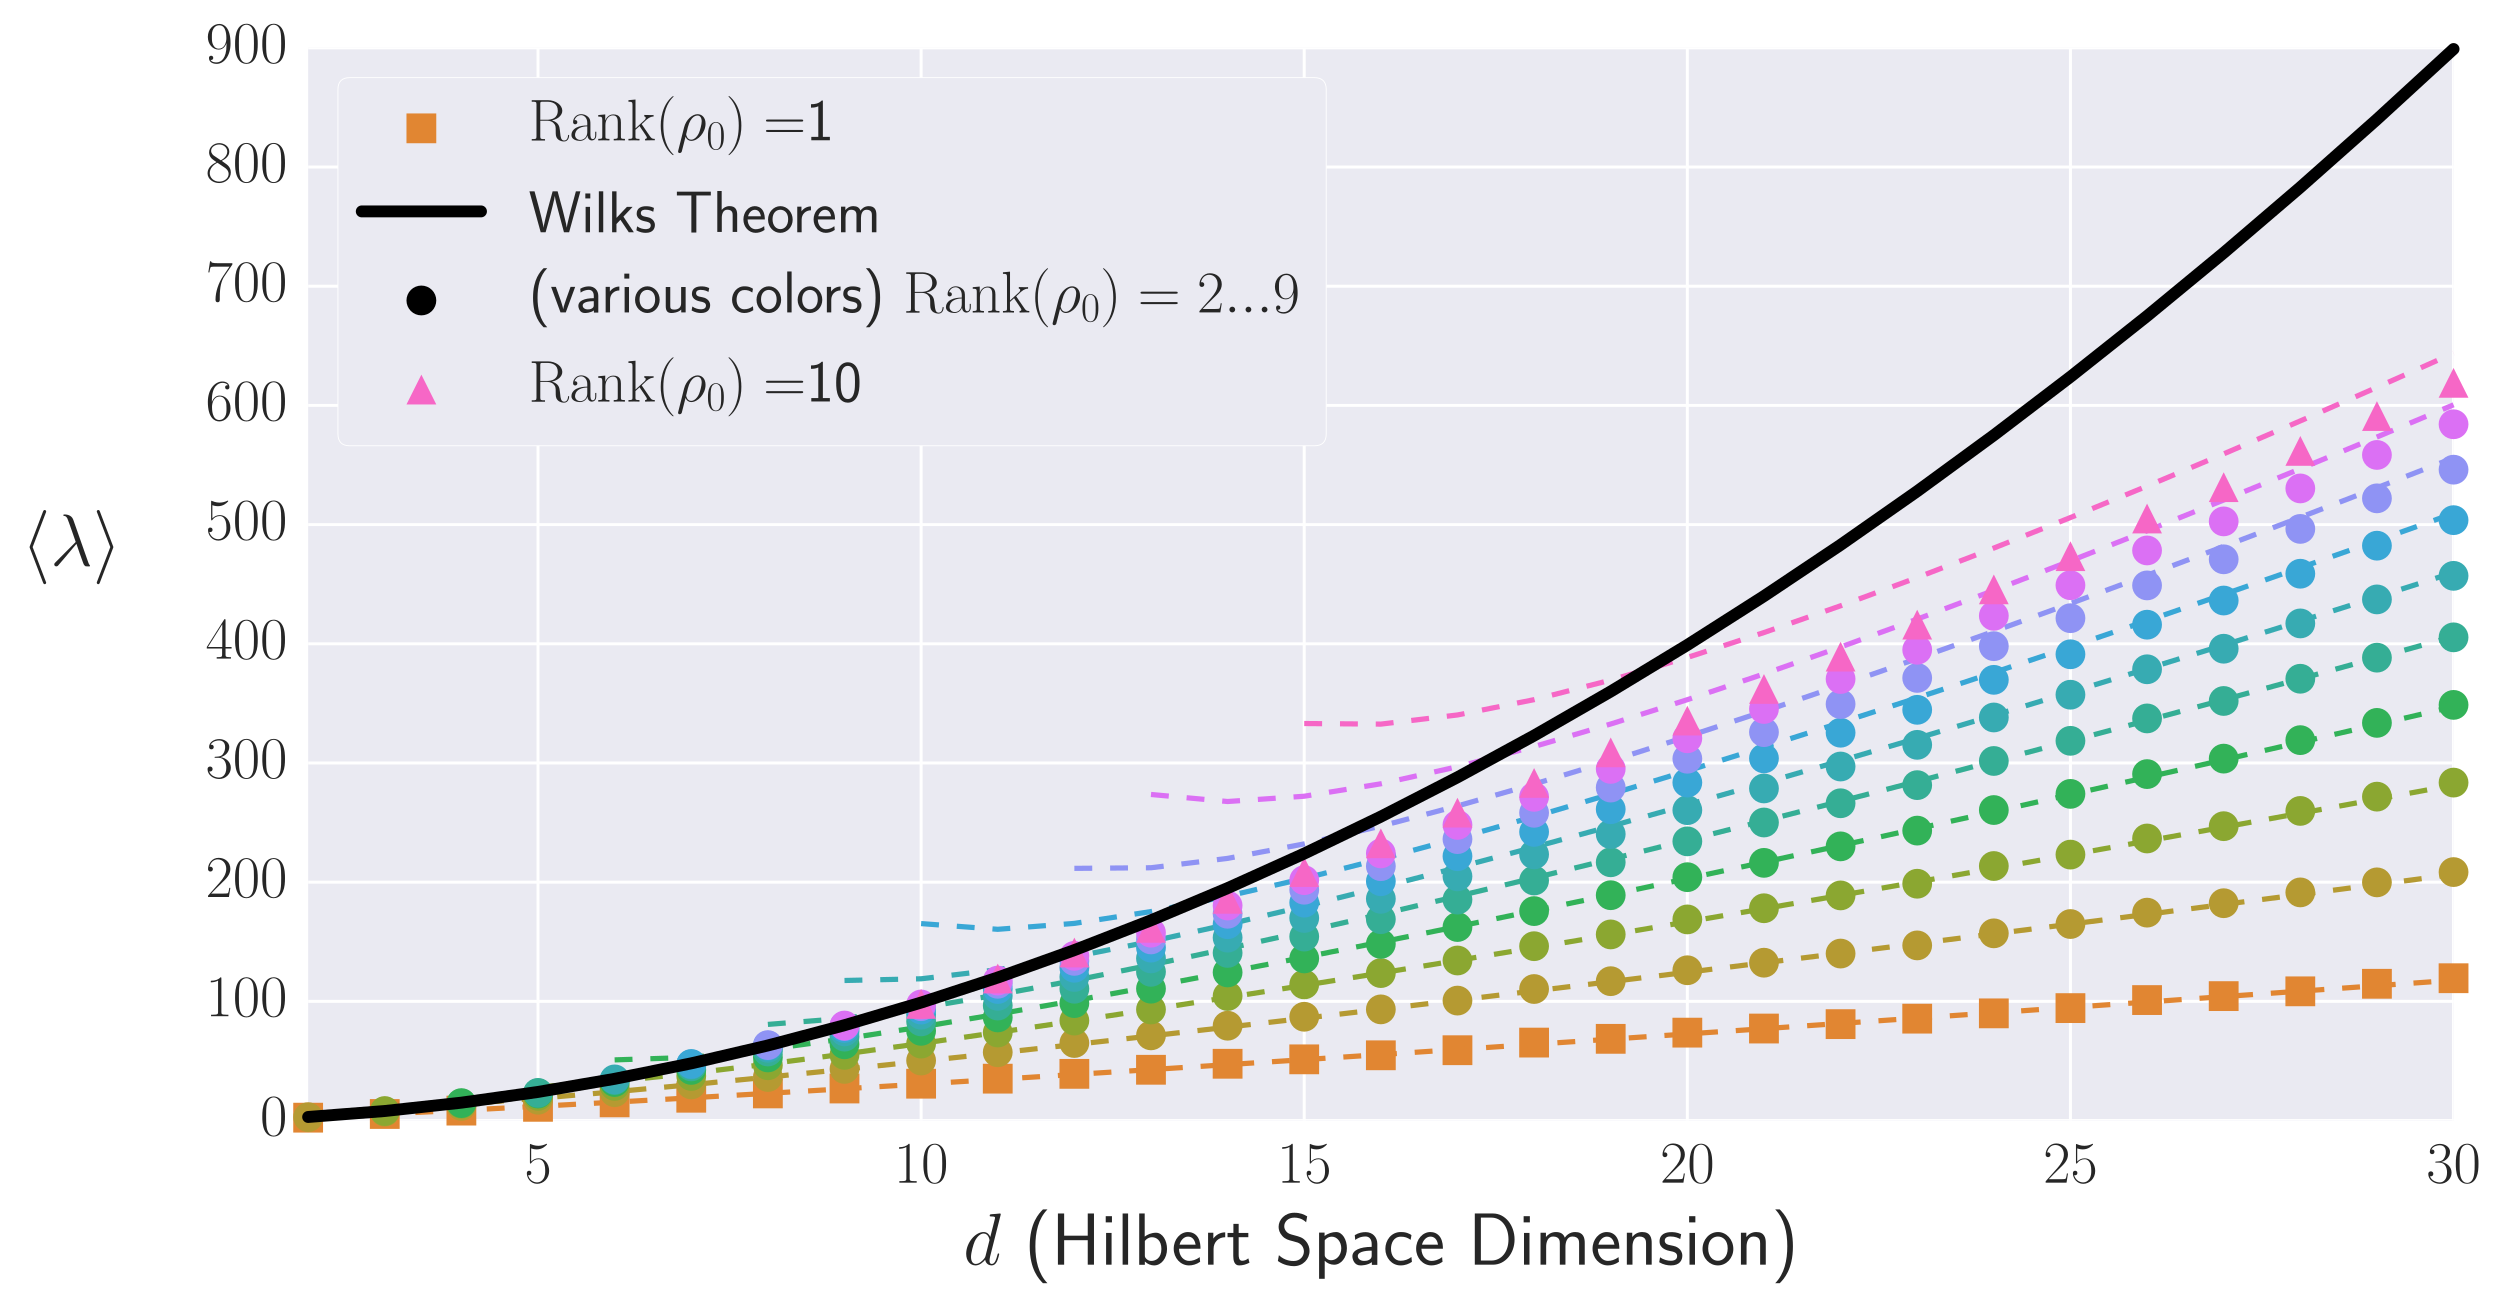 <?xml version="1.0" encoding="utf-8" standalone="no"?>
<!DOCTYPE svg PUBLIC "-//W3C//DTD SVG 1.1//EN"
  "http://www.w3.org/Graphics/SVG/1.1/DTD/svg11.dtd">
<!-- Created with matplotlib (http://matplotlib.org/) -->
<svg height="437pt" version="1.1" viewBox="0 0 839 437" width="839pt" xmlns="http://www.w3.org/2000/svg" xmlns:xlink="http://www.w3.org/1999/xlink">
 <defs>
  <style type="text/css">
*{stroke-linecap:butt;stroke-linejoin:round;stroke-miterlimit:100000;}
  </style>
 </defs>
 <g id="figure_1">
  <g id="patch_1">
   <path d="M 0 437.832 
L 839.751 437.832 
L 839.751 0 
L 0 0 
z
" style="fill:#ffffff;"/>
  </g>
  <g id="axes_1">
   <g id="patch_2">
    <path d="M 103.413 376.056 
L 823.413 376.056 
L 823.413 16.056 
L 103.413 16.056 
z
" style="fill:#eaeaf2;"/>
   </g>
   <g id="matplotlib.axis_1">
    <g id="xtick_1">
     <g id="line2d_1">
      <path clip-path="url(#p83583674e0)" d="M 180.556 376.056 
L 180.556 16.056 
" style="fill:none;stroke:#ffffff;stroke-linecap:round;"/>
     </g>
     <g id="line2d_2">
      <defs>
       <path d="M 0 0 
L 0 0 
" id="mbaae7151c7" style="stroke:#262626;"/>
      </defs>
      <g>
       <use style="fill:#262626;stroke:#262626;" x="180.556" xlink:href="#mbaae7151c7" y="376.056"/>
      </g>
     </g>
     <g id="line2d_3">
      <g>
       <use style="fill:#262626;stroke:#262626;" x="180.556" xlink:href="#mbaae7151c7" y="16.056"/>
      </g>
     </g>
     <g id="text_1">
      <!-- $5$ -->
      <defs>
       <path d="M 11.406 57.688 
C 12.406 57.281 16.5 56 20.703 56 
C 30 56 35.094 61.109 38 64.062 
C 38 64.953 38 65.5 37.406 65.5 
C 37.297 65.5 37.094 65.5 36.297 65.047 
C 32.797 63.406 28.703 62.078 23.703 62.078 
C 20.703 62.078 16.203 62.484 11.297 64.672 
C 10.203 65.172 10 65.172 9.906 65.172 
C 9.406 65.172 9.297 65.062 9.297 63.078 
L 9.297 34.422 
C 9.297 32.641 9.297 32.141 10.297 32.141 
C 10.797 32.141 11 32.344 11.5 33.031 
C 14.703 37.516 19.094 39.406 24.094 39.406 
C 27.594 39.406 35.094 37.219 35.094 20.141 
C 35.094 16.953 35.094 11.172 32.094 6.578 
C 29.594 2.484 25.703 0.391 21.406 0.391 
C 14.797 0.391 8.094 5 6.297 12.719 
C 6.703 12.609 7.5 12.422 7.906 12.422 
C 9.203 12.422 11.703 13.125 11.703 16.219 
C 11.703 18.906 9.797 20 7.906 20 
C 5.594 20 4.094 18.594 4.094 15.797 
C 4.094 7.094 11 -2 21.594 -2 
C 31.906 -2 41.703 6.875 41.703 19.75 
C 41.703 31.719 33.906 41 24.203 41 
C 19.094 41 14.797 39.109 11.406 35.531 
z
" id="CMR17-53"/>
      </defs>
      <g style="fill:#262626;" transform="translate(175.987 396.893)scale(0.2 -0.2)">
       <use transform="scale(0.996)" xlink:href="#CMR17-53"/>
      </g>
     </g>
    </g>
    <g id="xtick_2">
     <g id="line2d_4">
      <path clip-path="url(#p83583674e0)" d="M 309.127 376.056 
L 309.127 16.056 
" style="fill:none;stroke:#ffffff;stroke-linecap:round;"/>
     </g>
     <g id="line2d_5">
      <g>
       <use style="fill:#262626;stroke:#262626;" x="309.127" xlink:href="#mbaae7151c7" y="376.056"/>
      </g>
     </g>
     <g id="line2d_6">
      <g>
       <use style="fill:#262626;stroke:#262626;" x="309.127" xlink:href="#mbaae7151c7" y="16.056"/>
      </g>
     </g>
     <g id="text_2">
      <!-- $10$ -->
      <defs>
       <path d="M 26.594 63.406 
C 26.594 65.5 26.5 65.5 25.094 65.5 
C 21.203 61.188 15.297 59.797 9.703 59.797 
C 9.406 59.797 8.906 59.797 8.797 59.5 
C 8.703 59.297 8.703 59.094 8.703 57 
C 11.797 57 17 57.594 21 59.984 
L 21 7.203 
C 21 3.688 20.797 2.5 12.203 2.5 
L 9.203 2.5 
L 9.203 0 
C 14 0 19 0 23.797 0 
C 28.594 0 33.594 0 38.406 0 
L 38.406 2.5 
L 35.406 2.5 
C 26.797 2.5 26.594 3.594 26.594 7.156 
z
" id="CMR17-49"/>
       <path d="M 42 31.641 
C 42 37.75 41.906 48.125 37.703 56.109 
C 34 63.109 28.094 65.594 22.906 65.594 
C 18.094 65.594 12 63.406 8.203 56.203 
C 4.203 48.719 3.797 39.438 3.797 31.641 
C 3.797 25.953 3.906 17.281 7 9.672 
C 11.297 -0.609 19 -2 22.906 -2 
C 27.5 -2 34.5 -0.109 38.594 9.375 
C 41.594 16.281 42 24.359 42 31.641 
M 22.906 -0.406 
C 16.5 -0.406 12.703 5.078 11.297 12.688 
C 10.203 18.562 10.203 27.156 10.203 32.75 
C 10.203 40.438 10.203 46.828 11.5 52.922 
C 13.406 61.391 19 64 22.906 64 
C 27 64 32.297 61.297 34.203 53.125 
C 35.5 47.438 35.594 40.734 35.594 32.75 
C 35.594 26.25 35.594 18.266 34.406 12.375 
C 32.297 1.484 26.406 -0.406 22.906 -0.406 
" id="CMR17-48"/>
      </defs>
      <g style="fill:#262626;" transform="translate(299.989 396.893)scale(0.2 -0.2)">
       <use transform="scale(0.996)" xlink:href="#CMR17-49"/>
       <use transform="translate(45.69 0.0)scale(0.996)" xlink:href="#CMR17-48"/>
      </g>
     </g>
    </g>
    <g id="xtick_3">
     <g id="line2d_7">
      <path clip-path="url(#p83583674e0)" d="M 437.699 376.056 
L 437.699 16.056 
" style="fill:none;stroke:#ffffff;stroke-linecap:round;"/>
     </g>
     <g id="line2d_8">
      <g>
       <use style="fill:#262626;stroke:#262626;" x="437.699" xlink:href="#mbaae7151c7" y="376.056"/>
      </g>
     </g>
     <g id="line2d_9">
      <g>
       <use style="fill:#262626;stroke:#262626;" x="437.699" xlink:href="#mbaae7151c7" y="16.056"/>
      </g>
     </g>
     <g id="text_3">
      <!-- $15$ -->
      <g style="fill:#262626;" transform="translate(428.561 396.893)scale(0.2 -0.2)">
       <use transform="scale(0.996)" xlink:href="#CMR17-49"/>
       <use transform="translate(45.69 0.0)scale(0.996)" xlink:href="#CMR17-53"/>
      </g>
     </g>
    </g>
    <g id="xtick_4">
     <g id="line2d_10">
      <path clip-path="url(#p83583674e0)" d="M 566.27 376.056 
L 566.27 16.056 
" style="fill:none;stroke:#ffffff;stroke-linecap:round;"/>
     </g>
     <g id="line2d_11">
      <g>
       <use style="fill:#262626;stroke:#262626;" x="566.27" xlink:href="#mbaae7151c7" y="376.056"/>
      </g>
     </g>
     <g id="line2d_12">
      <g>
       <use style="fill:#262626;stroke:#262626;" x="566.27" xlink:href="#mbaae7151c7" y="16.056"/>
      </g>
     </g>
     <g id="text_4">
      <!-- $20$ -->
      <defs>
       <path d="M 41.703 15.453 
L 39.906 15.453 
C 38.906 8.375 38.094 7.172 37.703 6.562 
C 37.203 5.766 30 5.766 28.594 5.766 
L 9.406 5.766 
C 13 9.672 20 16.75 28.5 24.953 
C 34.594 30.734 41.703 37.531 41.703 47.422 
C 41.703 59.219 32.297 66 21.797 66 
C 10.797 66 4.094 56.312 4.094 47.344 
C 4.094 43.438 7 42.938 8.203 42.938 
C 9.203 42.938 12.203 43.547 12.203 47.031 
C 12.203 50.109 9.594 51 8.203 51 
C 7.594 51 7 50.906 6.594 50.703 
C 8.5 59.219 14.297 63.406 20.406 63.406 
C 29.094 63.406 34.797 56.516 34.797 47.422 
C 34.797 38.734 29.703 31.25 24 24.75 
L 4.094 2.281 
L 4.094 0 
L 39.297 0 
z
" id="CMR17-50"/>
      </defs>
      <g style="fill:#262626;" transform="translate(557.132 396.893)scale(0.2 -0.2)">
       <use transform="scale(0.996)" xlink:href="#CMR17-50"/>
       <use transform="translate(45.69 0.0)scale(0.996)" xlink:href="#CMR17-48"/>
      </g>
     </g>
    </g>
    <g id="xtick_5">
     <g id="line2d_13">
      <path clip-path="url(#p83583674e0)" d="M 694.842 376.056 
L 694.842 16.056 
" style="fill:none;stroke:#ffffff;stroke-linecap:round;"/>
     </g>
     <g id="line2d_14">
      <g>
       <use style="fill:#262626;stroke:#262626;" x="694.842" xlink:href="#mbaae7151c7" y="376.056"/>
      </g>
     </g>
     <g id="line2d_15">
      <g>
       <use style="fill:#262626;stroke:#262626;" x="694.842" xlink:href="#mbaae7151c7" y="16.056"/>
      </g>
     </g>
     <g id="text_5">
      <!-- $25$ -->
      <g style="fill:#262626;" transform="translate(685.704 396.893)scale(0.2 -0.2)">
       <use transform="scale(0.996)" xlink:href="#CMR17-50"/>
       <use transform="translate(45.69 0.0)scale(0.996)" xlink:href="#CMR17-53"/>
      </g>
     </g>
    </g>
    <g id="xtick_6">
     <g id="line2d_16">
      <path clip-path="url(#p83583674e0)" d="M 823.413 376.056 
L 823.413 16.056 
" style="fill:none;stroke:#ffffff;stroke-linecap:round;"/>
     </g>
     <g id="line2d_17">
      <g>
       <use style="fill:#262626;stroke:#262626;" x="823.413" xlink:href="#mbaae7151c7" y="376.056"/>
      </g>
     </g>
     <g id="line2d_18">
      <g>
       <use style="fill:#262626;stroke:#262626;" x="823.413" xlink:href="#mbaae7151c7" y="16.056"/>
      </g>
     </g>
     <g id="text_6">
      <!-- $30$ -->
      <defs>
       <path d="M 22.094 33.703 
C 31 33.703 34.906 25.969 34.906 17.031 
C 34.906 5 28.5 0.391 22.703 0.391 
C 17.406 0.391 8.797 3.031 6.094 10.828 
C 6.594 10.625 7.094 10.625 7.594 10.625 
C 10 10.625 11.797 12.219 11.797 14.812 
C 11.797 17.703 9.594 19 7.594 19 
C 5.906 19 3.297 18.203 3.297 14.469 
C 3.297 5.234 12.297 -2 22.906 -2 
C 34 -2 42.5 6.719 42.5 16.953 
C 42.5 26.672 34.5 33.688 25 34.797 
C 32.594 36.375 39.906 43.062 39.906 52.016 
C 39.906 59.688 32 65.297 23 65.297 
C 13.906 65.297 5.906 59.828 5.906 52.016 
C 5.906 48.594 8.5 48 9.797 48 
C 11.906 48 13.703 49.297 13.703 51.891 
C 13.703 54.469 11.906 55.766 9.797 55.766 
C 9.406 55.766 8.906 55.766 8.5 55.578 
C 11.406 61.859 19.297 63 22.797 63 
C 26.297 63 32.906 61.328 32.906 51.875 
C 32.906 49.109 32.5 44.188 29.094 39.844 
C 26.094 36 22.703 36 19.406 35.688 
C 18.906 35.688 16.594 35.453 16.203 35.453 
C 15.5 35.359 15.094 35.266 15.094 34.5 
C 15.094 33.797 15.203 33.703 17.203 33.703 
z
" id="CMR17-51"/>
      </defs>
      <g style="fill:#262626;" transform="translate(814.275 396.893)scale(0.2 -0.2)">
       <use transform="scale(0.996)" xlink:href="#CMR17-51"/>
       <use transform="translate(45.69 0.0)scale(0.996)" xlink:href="#CMR17-48"/>
      </g>
     </g>
    </g>
    <g id="text_7">
     <!-- $d$ (Hilbert Space Dimension) -->
     <defs>
      <path d="M 16.703 37 
L 29.703 37 
L 29.703 42.766 
L 16.703 42.766 
L 16.703 55 
L 9.594 55 
L 9.594 42.766 
L 1.703 42.766 
L 1.703 37 
L 9.406 37 
L 9.406 11.703 
C 9.406 6 10.703 -1 17.297 -1 
C 22.297 -1 26.906 0.391 31.297 2.688 
L 29.703 8.562 
C 27.297 6.469 24.406 5.266 21.297 5.266 
C 16.906 5.266 16.703 10.875 16.703 13.375 
z
" id="CMSS17-116"/>
      <path d="M 14.906 21.297 
C 14.906 30.703 21.797 37 30.594 37 
L 30.594 43.578 
C 24.203 43.578 18.203 40.391 14.594 35.203 
L 14.594 43.094 
L 7.5 43.094 
L 7.5 0 
L 14.906 0 
z
" id="CMSS17-114"/>
      <path d="M 25.203 74.5 
C 19.797 69.016 7.406 56.266 7.406 24.812 
C 7.406 -6.766 19.797 -19.422 25.203 -25 
L 31.297 -25 
C 19 -12.25 15 5.578 15 24.688 
C 15 43.719 18.797 61.656 31.297 74.5 
z
" id="CMSS17-40"/>
      <path d="M 50.297 66.516 
C 50.406 66.906 50.594 67.5 50.594 68 
C 50.594 69 49.594 69 49.406 69 
C 49.297 69 44.406 68.562 43.906 68.438 
C 42.203 68.328 40.703 68.094 38.906 68.094 
C 36.406 67.891 35.703 67.797 35.703 66 
C 35.703 65 36.5 65 37.906 65 
C 42.797 65 42.906 64.109 42.906 63.125 
C 42.906 62.531 42.703 61.75 42.594 61.453 
L 36.5 37.422 
C 35.406 40.016 32.703 44 27.5 44 
C 16.203 44 4 29.438 4 14.672 
C 4 4.797 9.797 -1 16.594 -1 
C 22.094 -1 26.797 3.297 29.594 6.594 
C 30.594 0.703 35.297 -1 38.297 -1 
C 41.297 -1 43.703 0.797 45.5 4.391 
C 47.094 7.781 48.5 13.875 48.5 14.266 
C 48.5 14.766 48.094 15.172 47.5 15.172 
C 46.594 15.172 46.5 14.672 46.094 13.172 
C 44.594 7.281 42.703 1 38.594 1 
C 35.703 1 35.5 3.578 35.5 5.578 
C 35.5 5.969 35.5 8.047 36.203 10.844 
z
M 30.094 11.875 
C 29.594 10.172 29.594 9.984 28.203 8.078 
C 26 5.281 21.594 1 16.906 1 
C 12.797 1 10.5 4.688 10.5 10.578 
C 10.5 16.062 13.594 27.234 15.5 31.438 
C 18.906 38.422 23.594 42.016 27.5 42.016 
C 34.094 42.016 35.406 33.828 35.406 33.031 
C 35.406 32.938 35.094 31.625 35 31.438 
z
" id="CMMI12-100"/>
      <path d="M 44.203 21.188 
C 44.203 34 34.703 44 23.5 44 
C 12 44 2.703 33.703 2.703 21.188 
C 2.703 8.5 12.297 -1 23.406 -1 
C 34.797 -1 44.203 8.797 44.203 21.188 
M 23.5 5.266 
C 16.406 5.266 10.297 11.078 10.297 22 
C 10.297 33.609 17.406 37.922 23.406 37.922 
C 29.906 37.922 36.594 33.219 36.594 22 
C 36.594 10.672 30.094 5.266 23.5 5.266 
" id="CMSS17-111"/>
      <path d="M 57.406 69 
L 49 69 
L 49 39.078 
L 17.203 39.078 
L 17.203 69 
L 8.797 69 
L 8.797 0 
L 17.203 0 
L 17.203 33 
L 49 33 
L 49 0 
L 57.406 0 
z
" id="CMSS17-72"/>
      <path d="M 39.094 21.516 
C 39.094 24.844 38.906 31.297 35.703 36.641 
C 32.203 42.391 26.5 44 22.203 44 
C 11.797 44 3 34.188 3 21.484 
C 3 9.094 12.094 -1 23.594 -1 
C 28.094 -1 33.594 0.297 38.594 3.875 
C 38.594 4.281 38.406 6.469 38.297 6.562 
C 38.297 6.766 38 9.844 38 10.25 
C 33.203 6.359 27.703 5.078 23.703 5.078 
C 17.297 5.078 10.406 10.422 10.094 21.516 
z
M 10.906 27 
C 12.203 32.562 16.594 37.828 22.203 37.828 
C 23.703 37.828 30.703 37.828 32.5 27 
z
" id="CMSS17-101"/>
      <path d="M 15.094 5.203 
C 18.406 2.016 22.906 -0.078 27.703 -0.078 
C 37 -0.078 45 9.422 45 22.062 
C 45 33.734 39 44 30.406 44 
C 25.406 44 19.406 42.219 14.906 38.625 
L 14.906 43.203 
L 7.5 43.203 
L 7.5 -19 
L 15.094 -19 
z
M 15.094 32.812 
C 15.906 34 19.297 37.734 24.797 37.734 
C 31.797 37.734 37.406 30.625 37.406 22.062 
C 37.406 12.297 30.594 6 23.906 6 
C 21.906 6 19.797 6.484 17.797 8.172 
C 15.094 10.531 15.094 12 15.094 13.391 
z
" id="CMSS17-112"/>
      <path d="M 11.297 -25 
C 16.703 -19.516 29.094 -6.766 29.094 24.688 
C 29.094 56.266 16.703 68.922 11.297 74.5 
L 5.203 74.5 
C 17.5 61.75 21.5 43.922 21.5 24.812 
C 21.5 5.781 17.703 -12.156 5.203 -25 
z
" id="CMSS17-41"/>
      <path d="M 32.203 41.047 
C 26.297 43.859 21.703 43.859 18.703 43.859 
C 11.594 43.859 3.094 41.375 3.094 31.297 
C 3.094 21.234 14.094 19.031 17.094 18.422 
C 21.703 17.531 26.797 16.531 26.797 11.562 
C 26.797 5.266 19.594 5.266 18.297 5.266 
C 14.297 5.266 8.797 6.359 3.797 9.969 
L 2.594 3.281 
C 8.297 0 13.797 -1 18.406 -1 
C 30.703 -1 33.797 6.5 33.797 12.203 
C 33.797 17.094 31 20.391 29.094 21.891 
C 25.797 24.5 24.594 24.797 16.406 26.5 
C 15 26.703 10.094 27.797 10.094 32.281 
C 10.094 38 16.406 38 17.797 38 
C 24.297 38 28.297 35.984 31 34.5 
z
" id="CMSS17-115"/>
      <path d="M 14.797 69 
L 7.406 69 
L 7.406 0 
L 14.797 0 
z
" id="CMSS17-108"/>
      <path d="M 67 29.328 
C 67 36.062 65.297 44 54.094 44 
C 46.594 44 42.094 39.312 40.094 36.422 
C 38.297 41.719 34.094 44 28.094 44 
C 21.297 44 17 40.125 14.703 37.328 
L 14.703 43.094 
L 7.406 43.094 
L 7.406 0 
L 15 0 
L 15 24.359 
C 15 30.297 17.203 37.938 24.297 37.938 
C 33.406 37.938 33.406 31.5 33.406 28.578 
L 33.406 0 
L 41 0 
L 41 24.359 
C 41 30.297 43.203 37.938 50.297 37.938 
C 59.406 37.938 59.406 31.5 59.406 28.578 
L 59.406 0 
L 67 0 
z
" id="CMSS17-109"/>
      <path d="M 8.906 69 
L 8.906 0 
L 33.5 0 
C 49.906 0 62.5 15.312 62.5 33.906 
C 62.5 53.094 49.906 69 33.5 69 
z
M 17.094 5.578 
L 17.094 63.422 
L 31.297 63.422 
C 44.703 63.422 54.297 51.203 54.297 33.906 
C 54.297 17.297 44.797 5.578 31.297 5.578 
z
" id="CMSS17-68"/>
      <path d="M 37.594 27.984 
C 37.594 37.375 30.906 43.875 21.906 43.875 
C 17.5 43.875 12.703 43.078 7.203 39.891 
L 7.797 33.359 
C 10.297 35.125 14.594 38 21.797 38 
C 26.906 38 30 34.062 30 27.844 
L 30 24 
C 14 24 4 19.344 4 11.344 
C 4 7.203 6.5 -1 14.797 -1 
C 16.297 -1 24.406 -1 30.203 3.391 
L 30.203 -0.297 
L 37.594 -0.297 
z
M 30 12.75 
C 30 10.953 30 8.562 27 6.781 
C 24.406 5.078 21.094 5.078 19.703 5.078 
C 14.703 5.078 11.297 7.984 11.297 11.625 
C 11.297 18.922 26.906 18.922 30 18.922 
z
" id="CMSS17-97"/>
      <path d="M 15.297 65.359 
L 6.906 65.359 
L 6.906 57 
L 15.297 57 
z
M 14.797 42.797 
L 7.406 42.797 
L 7.406 0 
L 14.797 0 
z
" id="CMSS17-105"/>
      <path d="M 43.703 65.141 
C 39.297 67.719 34.5 70 26.406 70 
C 13.5 70 5.203 60.609 5.203 51.031 
C 5.203 47.266 6.297 43.016 10.203 38.672 
C 14.094 34.312 18.5 33.141 24.094 31.766 
C 26.406 31.156 30.297 30.062 31 29.781 
C 36.594 27.609 39.297 22.562 39.297 17.812 
C 39.297 11.594 34.406 4.969 25.703 4.969 
C 22.703 4.969 13.906 4.969 5.594 12.797 
L 4.203 4.969 
C 12.406 -1 21.297 -2 25.797 -2 
C 38.094 -2 46.906 7.625 46.906 18.531 
C 46.906 22.5 45.703 27.547 41.5 32.203 
C 37.406 36.672 33.797 37.656 25.594 39.828 
C 20.906 41.031 17.906 41.828 15.406 44.891 
C 13.703 47.078 12.797 49.156 12.797 51.828 
C 12.797 57.391 17.594 63.438 26.406 63.438 
C 30.797 63.438 36.5 62.531 42.297 57.188 
z
" id="CMSS17-83"/>
      <path d="M 38.5 39.703 
C 38.5 40.391 33.906 42.406 32.703 42.797 
C 29.406 44 25.203 44 24.094 44 
C 11.094 44 3.297 32.703 3.297 21.297 
C 3.297 9.297 12 -1 23.703 -1 
C 30.406 -1 35.203 1.188 39.094 3.781 
L 38.5 10.375 
C 34.203 7.078 29.203 5.266 23.797 5.266 
C 16 5.266 10.906 12.094 10.906 21.391 
C 10.906 28.609 14.203 37.719 24.203 37.719 
C 29.703 37.719 32.797 36.609 37.406 33.516 
z
" id="CMSS17-99"/>
      <path d="M 14.906 69 
L 7.5 69 
L 7.5 -0.203 
L 15.094 -0.203 
L 15.094 4.281 
C 18.906 0.594 23.5 -1 27.594 -1 
C 37.203 -1 45 8.578 45 21.125 
C 45 32.594 39 43.062 30.094 43.062 
C 23.797 43.062 18.203 40.484 14.906 37.797 
z
M 15.094 31.969 
C 17.297 34.719 20.406 37 24.797 37 
C 30.703 37 37.406 32.766 37.406 21.125 
C 37.406 8.719 29.406 5.078 23.906 5.078 
C 21.906 5.078 19.797 5.562 17.797 7.25 
C 15.094 9.609 15.094 11.078 15.094 12.453 
z
" id="CMSS17-98"/>
      <path d="M 40.906 29.328 
C 40.906 35.672 39.406 44 28.094 44 
C 21.703 44 17.5 40.719 14.703 37.328 
L 14.703 43.094 
L 7.406 43.094 
L 7.406 0 
L 15 0 
L 15 24.359 
C 15 30.688 17.406 37.938 24.203 37.938 
C 33 37.938 33.297 32 33.297 28.578 
L 33.297 0 
L 40.906 0 
z
" id="CMSS17-110"/>
     </defs>
     <g style="fill:#262626;" transform="translate(323.257 424.426)scale(0.25 -0.25)">
      <use transform="scale(0.996)" xlink:href="#CMMI12-100"/>
      <use transform="translate(81.918 0.0)scale(0.996)" xlink:href="#CMSS17-40"/>
      <use transform="translate(118.352 0.0)scale(0.996)" xlink:href="#CMSS17-72"/>
      <use transform="translate(184.414 0.0)scale(0.996)" xlink:href="#CMSS17-105"/>
      <use transform="translate(206.594 0.0)scale(0.996)" xlink:href="#CMSS17-108"/>
      <use transform="translate(228.775 0.0)scale(0.996)" xlink:href="#CMSS17-98"/>
      <use transform="translate(279.582 0.0)scale(0.996)" xlink:href="#CMSS17-101"/>
      <use transform="translate(321.221 0.0)scale(0.996)" xlink:href="#CMSS17-114"/>
      <use transform="translate(353.131 0.0)scale(0.996)" xlink:href="#CMSS17-116"/>
      <use transform="translate(418.192 0.0)scale(0.996)" xlink:href="#CMSS17-83"/>
      <use transform="translate(470.24 0.0)scale(0.996)" xlink:href="#CMSS17-112"/>
      <use transform="translate(518.445 0.0)scale(0.996)" xlink:href="#CMSS17-97"/>
      <use transform="translate(563.367 0.0)scale(0.996)" xlink:href="#CMSS17-99"/>
      <use transform="translate(605.006 0.0)scale(0.996)" xlink:href="#CMSS17-101"/>
      <use transform="translate(677.874 0.0)scale(0.996)" xlink:href="#CMSS17-68"/>
      <use transform="translate(745.417 0.0)scale(0.996)" xlink:href="#CMSS17-105"/>
      <use transform="translate(767.597 0.0)scale(0.996)" xlink:href="#CMSS17-109"/>
      <use transform="translate(841.827 0.0)scale(0.996)" xlink:href="#CMSS17-101"/>
      <use transform="translate(883.466 0.0)scale(0.996)" xlink:href="#CMSS17-110"/>
      <use transform="translate(931.67 0.0)scale(0.996)" xlink:href="#CMSS17-115"/>
      <use transform="translate(967.584 0.0)scale(0.996)" xlink:href="#CMSS17-105"/>
      <use transform="translate(989.765 0.0)scale(0.996)" xlink:href="#CMSS17-111"/>
      <use transform="translate(1036.608 0.0)scale(0.996)" xlink:href="#CMSS17-110"/>
      <use transform="translate(1084.813 0.0)scale(0.996)" xlink:href="#CMSS17-41"/>
     </g>
    </g>
   </g>
   <g id="matplotlib.axis_2">
    <g id="ytick_1">
     <g id="line2d_19">
      <path clip-path="url(#p83583674e0)" d="M 103.413 376.056 
L 823.413 376.056 
" style="fill:none;stroke:#ffffff;stroke-linecap:round;"/>
     </g>
     <g id="line2d_20">
      <g>
       <use style="fill:#262626;stroke:#262626;" x="103.413" xlink:href="#mbaae7151c7" y="376.056"/>
      </g>
     </g>
     <g id="line2d_21">
      <g>
       <use style="fill:#262626;stroke:#262626;" x="823.413" xlink:href="#mbaae7151c7" y="376.056"/>
      </g>
     </g>
     <g id="text_8">
      <!-- $0$ -->
      <g style="fill:#262626;" transform="translate(87.275 381.037)scale(0.2 -0.2)">
       <use transform="scale(0.996)" xlink:href="#CMR17-48"/>
      </g>
     </g>
    </g>
    <g id="ytick_2">
     <g id="line2d_22">
      <path clip-path="url(#p83583674e0)" d="M 103.413 336.056 
L 823.413 336.056 
" style="fill:none;stroke:#ffffff;stroke-linecap:round;"/>
     </g>
     <g id="line2d_23">
      <g>
       <use style="fill:#262626;stroke:#262626;" x="103.413" xlink:href="#mbaae7151c7" y="336.056"/>
      </g>
     </g>
     <g id="line2d_24">
      <g>
       <use style="fill:#262626;stroke:#262626;" x="823.413" xlink:href="#mbaae7151c7" y="336.056"/>
      </g>
     </g>
     <g id="text_9">
      <!-- $100$ -->
      <g style="fill:#262626;" transform="translate(68.999 341.037)scale(0.2 -0.2)">
       <use transform="scale(0.996)" xlink:href="#CMR17-49"/>
       <use transform="translate(45.69 0.0)scale(0.996)" xlink:href="#CMR17-48"/>
       <use transform="translate(91.381 0.0)scale(0.996)" xlink:href="#CMR17-48"/>
      </g>
     </g>
    </g>
    <g id="ytick_3">
     <g id="line2d_25">
      <path clip-path="url(#p83583674e0)" d="M 103.413 296.056 
L 823.413 296.056 
" style="fill:none;stroke:#ffffff;stroke-linecap:round;"/>
     </g>
     <g id="line2d_26">
      <g>
       <use style="fill:#262626;stroke:#262626;" x="103.413" xlink:href="#mbaae7151c7" y="296.056"/>
      </g>
     </g>
     <g id="line2d_27">
      <g>
       <use style="fill:#262626;stroke:#262626;" x="823.413" xlink:href="#mbaae7151c7" y="296.056"/>
      </g>
     </g>
     <g id="text_10">
      <!-- $200$ -->
      <g style="fill:#262626;" transform="translate(68.999 301.037)scale(0.2 -0.2)">
       <use transform="scale(0.996)" xlink:href="#CMR17-50"/>
       <use transform="translate(45.69 0.0)scale(0.996)" xlink:href="#CMR17-48"/>
       <use transform="translate(91.381 0.0)scale(0.996)" xlink:href="#CMR17-48"/>
      </g>
     </g>
    </g>
    <g id="ytick_4">
     <g id="line2d_28">
      <path clip-path="url(#p83583674e0)" d="M 103.413 256.056 
L 823.413 256.056 
" style="fill:none;stroke:#ffffff;stroke-linecap:round;"/>
     </g>
     <g id="line2d_29">
      <g>
       <use style="fill:#262626;stroke:#262626;" x="103.413" xlink:href="#mbaae7151c7" y="256.056"/>
      </g>
     </g>
     <g id="line2d_30">
      <g>
       <use style="fill:#262626;stroke:#262626;" x="823.413" xlink:href="#mbaae7151c7" y="256.056"/>
      </g>
     </g>
     <g id="text_11">
      <!-- $300$ -->
      <g style="fill:#262626;" transform="translate(68.999 261.037)scale(0.2 -0.2)">
       <use transform="scale(0.996)" xlink:href="#CMR17-51"/>
       <use transform="translate(45.69 0.0)scale(0.996)" xlink:href="#CMR17-48"/>
       <use transform="translate(91.381 0.0)scale(0.996)" xlink:href="#CMR17-48"/>
      </g>
     </g>
    </g>
    <g id="ytick_5">
     <g id="line2d_31">
      <path clip-path="url(#p83583674e0)" d="M 103.413 216.056 
L 823.413 216.056 
" style="fill:none;stroke:#ffffff;stroke-linecap:round;"/>
     </g>
     <g id="line2d_32">
      <g>
       <use style="fill:#262626;stroke:#262626;" x="103.413" xlink:href="#mbaae7151c7" y="216.056"/>
      </g>
     </g>
     <g id="line2d_33">
      <g>
       <use style="fill:#262626;stroke:#262626;" x="823.413" xlink:href="#mbaae7151c7" y="216.056"/>
      </g>
     </g>
     <g id="text_12">
      <!-- $400$ -->
      <defs>
       <path d="M 33.594 64.406 
C 33.594 66.5 33.5 66.5 31.703 66.5 
L 2 19.594 
L 2 17 
L 27.797 17 
L 27.797 7.141 
C 27.797 3.5 27.594 2.5 20.594 2.5 
L 18.703 2.5 
L 18.703 0 
C 21.906 0 27.297 0 30.703 0 
C 34.094 0 39.5 0 42.703 0 
L 42.703 2.5 
L 40.797 2.5 
C 33.797 2.5 33.594 3.5 33.594 7.141 
L 33.594 17 
L 43.797 17 
L 43.797 19.594 
L 33.594 19.594 
z
M 28.094 57.859 
L 28.094 19.594 
L 4 19.594 
z
" id="CMR17-52"/>
      </defs>
      <g style="fill:#262626;" transform="translate(68.999 221.037)scale(0.2 -0.2)">
       <use transform="scale(0.996)" xlink:href="#CMR17-52"/>
       <use transform="translate(45.69 0.0)scale(0.996)" xlink:href="#CMR17-48"/>
       <use transform="translate(91.381 0.0)scale(0.996)" xlink:href="#CMR17-48"/>
      </g>
     </g>
    </g>
    <g id="ytick_6">
     <g id="line2d_34">
      <path clip-path="url(#p83583674e0)" d="M 103.413 176.056 
L 823.413 176.056 
" style="fill:none;stroke:#ffffff;stroke-linecap:round;"/>
     </g>
     <g id="line2d_35">
      <g>
       <use style="fill:#262626;stroke:#262626;" x="103.413" xlink:href="#mbaae7151c7" y="176.056"/>
      </g>
     </g>
     <g id="line2d_36">
      <g>
       <use style="fill:#262626;stroke:#262626;" x="823.413" xlink:href="#mbaae7151c7" y="176.056"/>
      </g>
     </g>
     <g id="text_13">
      <!-- $500$ -->
      <g style="fill:#262626;" transform="translate(68.999 181.037)scale(0.2 -0.2)">
       <use transform="scale(0.996)" xlink:href="#CMR17-53"/>
       <use transform="translate(45.69 0.0)scale(0.996)" xlink:href="#CMR17-48"/>
       <use transform="translate(91.381 0.0)scale(0.996)" xlink:href="#CMR17-48"/>
      </g>
     </g>
    </g>
    <g id="ytick_7">
     <g id="line2d_37">
      <path clip-path="url(#p83583674e0)" d="M 103.413 136.056 
L 823.413 136.056 
" style="fill:none;stroke:#ffffff;stroke-linecap:round;"/>
     </g>
     <g id="line2d_38">
      <g>
       <use style="fill:#262626;stroke:#262626;" x="103.413" xlink:href="#mbaae7151c7" y="136.056"/>
      </g>
     </g>
     <g id="line2d_39">
      <g>
       <use style="fill:#262626;stroke:#262626;" x="823.413" xlink:href="#mbaae7151c7" y="136.056"/>
      </g>
     </g>
     <g id="text_14">
      <!-- $600$ -->
      <defs>
       <path d="M 10.594 34 
C 10.594 57.656 21.797 63 28.297 63 
C 30.406 63 35.5 62.641 37.5 59 
C 35.906 59 32.906 59 32.906 55.516 
C 32.906 52.828 35.094 51.922 36.5 51.922 
C 37.406 51.922 40.094 52.312 40.094 55.625 
C 40.094 61.781 35.094 65.297 28.203 65.297 
C 16.297 65.297 3.797 52.969 3.797 31 
C 3.797 3.953 15.094 -2 23.094 -2 
C 32.797 -2 42 6.672 42 20.047 
C 42 32.516 33.906 41.594 23.703 41.594 
C 17.594 41.594 13.094 37.609 10.594 30.625 
z
M 23.094 0.391 
C 10.797 0.391 10.797 18.75 10.797 22.438 
C 10.797 29.625 14.203 40 23.5 40 
C 25.203 40 30.094 40 33.406 33.125 
C 35.203 29.219 35.203 25.141 35.203 20.141 
C 35.203 14.75 35.203 10.781 33.094 6.781 
C 30.906 2.672 27.703 0.391 23.094 0.391 
" id="CMR17-54"/>
      </defs>
      <g style="fill:#262626;" transform="translate(68.999 141.037)scale(0.2 -0.2)">
       <use transform="scale(0.996)" xlink:href="#CMR17-54"/>
       <use transform="translate(45.69 0.0)scale(0.996)" xlink:href="#CMR17-48"/>
       <use transform="translate(91.381 0.0)scale(0.996)" xlink:href="#CMR17-48"/>
      </g>
     </g>
    </g>
    <g id="ytick_8">
     <g id="line2d_40">
      <path clip-path="url(#p83583674e0)" d="M 103.413 96.056 
L 823.413 96.056 
" style="fill:none;stroke:#ffffff;stroke-linecap:round;"/>
     </g>
     <g id="line2d_41">
      <g>
       <use style="fill:#262626;stroke:#262626;" x="103.413" xlink:href="#mbaae7151c7" y="96.056"/>
      </g>
     </g>
     <g id="line2d_42">
      <g>
       <use style="fill:#262626;stroke:#262626;" x="823.413" xlink:href="#mbaae7151c7" y="96.056"/>
      </g>
     </g>
     <g id="text_15">
      <!-- $700$ -->
      <defs>
       <path d="M 45.094 61.578 
L 45.094 63.766 
L 21.594 63.766 
C 9.906 63.766 9.703 65.078 9.297 67 
L 7.5 67 
L 4.594 48.344 
L 6.406 48.344 
C 6.703 50.234 7.406 55.312 8.594 57.203 
C 9.203 58 16.594 58 18.297 58 
L 40.297 58 
L 29.203 41.578 
C 21.797 30.531 16.703 15.609 16.703 2.578 
C 16.703 1.391 16.703 -2 20.297 -2 
C 23.906 -2 23.906 1.391 23.906 2.672 
L 23.906 7.266 
C 23.906 23.562 26.703 34.312 31.297 41.188 
z
" id="CMR17-55"/>
      </defs>
      <g style="fill:#262626;" transform="translate(68.999 101.037)scale(0.2 -0.2)">
       <use transform="scale(0.996)" xlink:href="#CMR17-55"/>
       <use transform="translate(45.69 0.0)scale(0.996)" xlink:href="#CMR17-48"/>
       <use transform="translate(91.381 0.0)scale(0.996)" xlink:href="#CMR17-48"/>
      </g>
     </g>
    </g>
    <g id="ytick_9">
     <g id="line2d_43">
      <path clip-path="url(#p83583674e0)" d="M 103.413 56.056 
L 823.413 56.056 
" style="fill:none;stroke:#ffffff;stroke-linecap:round;"/>
     </g>
     <g id="line2d_44">
      <g>
       <use style="fill:#262626;stroke:#262626;" x="103.413" xlink:href="#mbaae7151c7" y="56.056"/>
      </g>
     </g>
     <g id="line2d_45">
      <g>
       <use style="fill:#262626;stroke:#262626;" x="823.413" xlink:href="#mbaae7151c7" y="56.056"/>
      </g>
     </g>
     <g id="text_16">
      <!-- $800$ -->
      <defs>
       <path d="M 27.203 35.375 
C 33.5 38.547 39.906 43.328 39.906 50.984 
C 39.906 60.016 31.094 65.297 23 65.297 
C 13.906 65.297 5.906 58.734 5.906 49.688 
C 5.906 47.203 6.5 42.922 10.406 39.141 
C 11.406 38.156 15.594 35.172 18.297 33.281 
C 13.797 30.984 3.297 25.531 3.297 14.594 
C 3.297 4.359 13.094 -2 22.797 -2 
C 33.5 -2 42.5 5.656 42.5 15.781 
C 42.5 24.844 36.406 29.016 32.406 31.703 
z
M 14.094 44.094 
C 13.297 44.594 9.297 47.672 9.297 52.359 
C 9.297 58.422 15.594 63 22.797 63 
C 30.703 63 36.5 57.438 36.5 50.969 
C 36.5 41.703 26.094 36.422 25.594 36.422 
C 25.5 36.422 25.406 36.422 24.594 37.031 
z
M 32.5 23.734 
C 34 22.641 38.797 19.375 38.797 13.297 
C 38.797 5.953 31.406 0.391 23 0.391 
C 13.906 0.391 7 6.844 7 14.688 
C 7 22.547 13.094 29.094 20 32.188 
z
" id="CMR17-56"/>
      </defs>
      <g style="fill:#262626;" transform="translate(68.999 61.037)scale(0.2 -0.2)">
       <use transform="scale(0.996)" xlink:href="#CMR17-56"/>
       <use transform="translate(45.69 0.0)scale(0.996)" xlink:href="#CMR17-48"/>
       <use transform="translate(91.381 0.0)scale(0.996)" xlink:href="#CMR17-48"/>
      </g>
     </g>
    </g>
    <g id="ytick_10">
     <g id="line2d_46">
      <path clip-path="url(#p83583674e0)" d="M 103.413 16.056 
L 823.413 16.056 
" style="fill:none;stroke:#ffffff;stroke-linecap:round;"/>
     </g>
     <g id="line2d_47">
      <g>
       <use style="fill:#262626;stroke:#262626;" x="103.413" xlink:href="#mbaae7151c7" y="16.056"/>
      </g>
     </g>
     <g id="line2d_48">
      <g>
       <use style="fill:#262626;stroke:#262626;" x="823.413" xlink:href="#mbaae7151c7" y="16.056"/>
      </g>
     </g>
     <g id="text_17">
      <!-- $900$ -->
      <defs>
       <path d="M 35.203 29.125 
C 35.203 7.25 26.094 0.484 18.594 0.484 
C 16.297 0.484 10.703 0.484 8.406 4.594 
C 11 4.188 12.906 5.578 12.906 8.094 
C 12.906 10.812 10.703 11.703 9.297 11.703 
C 8.406 11.703 5.703 11.297 5.703 7.906 
C 5.703 1.109 11.594 -2 18.797 -2 
C 30.297 -2 42 10.531 42 32.391 
C 42 59.641 30.797 65.297 23.203 65.297 
C 13.297 65.297 3.797 56.688 3.797 43.406 
C 3.797 31.109 11.906 22 22.094 22 
C 30.5 22 34.203 29.734 35.203 33 
z
M 22.297 23.594 
C 19.594 23.594 15.797 24.094 12.703 30.031 
C 10.594 33.891 10.594 38.453 10.594 43.297 
C 10.594 49.156 10.594 53.203 13.406 57.562 
C 14.797 59.641 17.406 63 23.203 63 
C 35 63 35 45.078 35 41.125 
C 35 34.094 31.797 23.594 22.297 23.594 
" id="CMR17-57"/>
      </defs>
      <g style="fill:#262626;" transform="translate(68.999 21.037)scale(0.2 -0.2)">
       <use transform="scale(0.996)" xlink:href="#CMR17-57"/>
       <use transform="translate(45.69 0.0)scale(0.996)" xlink:href="#CMR17-48"/>
       <use transform="translate(91.381 0.0)scale(0.996)" xlink:href="#CMR17-48"/>
      </g>
     </g>
    </g>
    <g id="text_18">
     <!-- $\langle \lambda\rangle$ -->
     <defs>
      <path d="M 27.297 23.297 
C 27.797 24.5 27.797 24.703 27.797 25 
C 27.797 25.297 27.797 25.5 27.297 26.703 
L 9.797 72.703 
C 9.203 74.406 8.594 75 7.5 75 
C 6.406 75 5.5 74.094 5.5 73 
C 5.5 72.703 5.5 72.5 6 71.406 
L 23.703 25 
L 6 -21.203 
C 5.5 -22.297 5.5 -22.5 5.5 -23 
C 5.5 -24.094 6.406 -25 7.5 -25 
C 8.797 -25 9.203 -24 9.594 -23 
z
" id="CMSY10-105"/>
      <path d="M 30.906 61.953 
C 28.406 69 20.5 69 19.203 69 
C 18.594 69 17.5 69 17.5 68 
C 17.5 67.219 18.094 67.109 18.594 67.016 
C 20.094 66.812 21.297 66.609 22.906 63.75 
C 23.906 61.859 34.203 32.172 34.203 31.969 
C 34.203 31.875 34.094 31.766 33.297 30.969 
L 7.297 4.859 
C 6.094 3.656 5.297 2.859 5.297 1.594 
C 5.297 0.188 6.5 -1 8.094 -1 
C 8.5 -1 9.594 -0.797 10.203 -0.203 
C 11.797 1.281 26.094 18.656 35.203 29.391 
C 37.797 21.609 41 12.453 44.094 4.078 
C 44.594 2.594 45.094 1.188 46.5 -0.094 
C 47.5 -1 47.703 -1 50.5 -1 
L 52.406 -1 
C 52.797 -1 53.5 -1 53.5 -0.203 
C 53.5 0.203 53.406 0.297 53 0.703 
C 52.094 1.797 51.406 3.578 51 4.781 
z
" id="CMMI12-21"/>
      <path d="M 32.797 71.203 
C 33.297 72.297 33.297 72.5 33.297 73 
C 33.297 74.094 32.406 75 31.297 75 
C 30.406 75 29.703 74.5 29 72.703 
L 11.5 26.797 
C 11.297 26.203 11 25.594 11 25 
C 11 24.703 11 24.5 11.5 23.297 
L 29 -22.594 
C 29.406 -23.703 29.906 -25 31.297 -25 
C 32.406 -25 33.297 -24.094 33.297 -23 
C 33.297 -22.703 33.297 -22.5 32.797 -21.406 
L 15.094 25 
z
" id="CMSY10-104"/>
     </defs>
     <g style="fill:#262626;" transform="translate(7.2 189.83)scale(0.25 -0.25)">
      <use transform="scale(0.996)" xlink:href="#CMSY10-104"/>
      <use transform="translate(38.744 0.0)scale(0.996)" xlink:href="#CMMI12-21"/>
      <use transform="translate(95.648 0.0)scale(0.996)" xlink:href="#CMSY10-105"/>
     </g>
    </g>
   </g>
   <g id="line2d_49">
    <defs>
     <path d="M -5 5 
L 5 5 
L 5 -5 
L -5 -5 
z
" id="m713dd39320"/>
    </defs>
    <g>
     <use style="fill:#e18632;" x="103.413" xlink:href="#m713dd39320" y="375.091"/>
     <use style="fill:#e18632;" x="129.127" xlink:href="#m713dd39320" y="373.856"/>
     <use style="fill:#e18632;" x="154.842" xlink:href="#m713dd39320" y="372.72"/>
     <use style="fill:#e18632;" x="180.556" xlink:href="#m713dd39320" y="371.45"/>
     <use style="fill:#e18632;" x="206.27" xlink:href="#m713dd39320" y="369.953"/>
     <use style="fill:#e18632;" x="231.985" xlink:href="#m713dd39320" y="368.4"/>
     <use style="fill:#e18632;" x="257.699" xlink:href="#m713dd39320" y="366.951"/>
     <use style="fill:#e18632;" x="283.413" xlink:href="#m713dd39320" y="365.299"/>
     <use style="fill:#e18632;" x="309.127" xlink:href="#m713dd39320" y="363.692"/>
     <use style="fill:#e18632;" x="334.842" xlink:href="#m713dd39320" y="362"/>
     <use style="fill:#e18632;" x="360.556" xlink:href="#m713dd39320" y="360.386"/>
     <use style="fill:#e18632;" x="386.27" xlink:href="#m713dd39320" y="359.016"/>
     <use style="fill:#e18632;" x="411.985" xlink:href="#m713dd39320" y="357"/>
     <use style="fill:#e18632;" x="437.699" xlink:href="#m713dd39320" y="355.514"/>
     <use style="fill:#e18632;" x="463.413" xlink:href="#m713dd39320" y="354.156"/>
     <use style="fill:#e18632;" x="489.127" xlink:href="#m713dd39320" y="352.453"/>
     <use style="fill:#e18632;" x="514.842" xlink:href="#m713dd39320" y="349.892"/>
     <use style="fill:#e18632;" x="540.556" xlink:href="#m713dd39320" y="348.633"/>
     <use style="fill:#e18632;" x="566.27" xlink:href="#m713dd39320" y="346.555"/>
     <use style="fill:#e18632;" x="591.985" xlink:href="#m713dd39320" y="345.177"/>
     <use style="fill:#e18632;" x="617.699" xlink:href="#m713dd39320" y="343.701"/>
     <use style="fill:#e18632;" x="643.413" xlink:href="#m713dd39320" y="341.86"/>
     <use style="fill:#e18632;" x="669.127" xlink:href="#m713dd39320" y="340.082"/>
     <use style="fill:#e18632;" x="694.842" xlink:href="#m713dd39320" y="338.321"/>
     <use style="fill:#e18632;" x="720.556" xlink:href="#m713dd39320" y="335.624"/>
     <use style="fill:#e18632;" x="746.27" xlink:href="#m713dd39320" y="334.294"/>
     <use style="fill:#e18632;" x="771.985" xlink:href="#m713dd39320" y="332.691"/>
     <use style="fill:#e18632;" x="797.699" xlink:href="#m713dd39320" y="330.158"/>
     <use style="fill:#e18632;" x="823.413" xlink:href="#m713dd39320" y="328.291"/>
    </g>
   </g>
   <g id="line2d_50">
    <path d="M 103.413 374.862 
L 129.127 373.841 
L 154.842 372.613 
L 180.556 371.281 
L 206.27 369.879 
L 231.985 368.422 
L 257.699 366.921 
L 283.413 365.383 
L 309.127 363.814 
L 334.842 362.217 
L 360.556 360.596 
L 386.27 358.953 
L 411.985 357.29 
L 437.699 355.61 
L 463.413 353.913 
L 489.127 352.202 
L 514.842 350.476 
L 540.556 348.738 
L 566.27 346.988 
L 591.985 345.227 
L 617.699 343.455 
L 643.413 341.673 
L 669.127 339.881 
L 694.842 338.081 
L 720.556 336.273 
L 746.27 334.456 
L 771.985 332.632 
L 797.699 330.801 
L 823.413 328.962 
" style="fill:none;stroke:#e18632;stroke-dasharray:6,6;stroke-dashoffset:0.0;stroke-width:1.75;"/>
   </g>
   <g id="line2d_51">
    <defs>
     <path d="M 0 5 
C 1.326 5 2.598 4.473 3.536 3.536 
C 4.473 2.598 5 1.326 5 0 
C 5 -1.326 4.473 -2.598 3.536 -3.536 
C 2.598 -4.473 1.326 -5 0 -5 
C -1.326 -5 -2.598 -4.473 -3.536 -3.536 
C -4.473 -2.598 -5 -1.326 -5 0 
C -5 1.326 -4.473 2.598 -3.536 3.536 
C -2.598 4.473 -1.326 5 0 5 
z
" id="m9d2012954c"/>
    </defs>
    <g>
     <use style="fill:#b59a32;" x="103.413" xlink:href="#m9d2012954c" y="374.925"/>
     <use style="fill:#b59a32;" x="129.127" xlink:href="#m9d2012954c" y="373.087"/>
     <use style="fill:#b59a32;" x="154.842" xlink:href="#m9d2012954c" y="371.148"/>
     <use style="fill:#b59a32;" x="180.556" xlink:href="#m9d2012954c" y="369.07"/>
     <use style="fill:#b59a32;" x="206.27" xlink:href="#m9d2012954c" y="366.546"/>
     <use style="fill:#b59a32;" x="231.985" xlink:href="#m9d2012954c" y="363.929"/>
     <use style="fill:#b59a32;" x="257.699" xlink:href="#m9d2012954c" y="361.442"/>
     <use style="fill:#b59a32;" x="283.413" xlink:href="#m9d2012954c" y="358.734"/>
     <use style="fill:#b59a32;" x="309.127" xlink:href="#m9d2012954c" y="355.92"/>
     <use style="fill:#b59a32;" x="334.842" xlink:href="#m9d2012954c" y="353.148"/>
     <use style="fill:#b59a32;" x="360.556" xlink:href="#m9d2012954c" y="350.033"/>
     <use style="fill:#b59a32;" x="386.27" xlink:href="#m9d2012954c" y="347.465"/>
     <use style="fill:#b59a32;" x="411.985" xlink:href="#m9d2012954c" y="344.232"/>
     <use style="fill:#b59a32;" x="437.699" xlink:href="#m9d2012954c" y="341.226"/>
     <use style="fill:#b59a32;" x="463.413" xlink:href="#m9d2012954c" y="338.746"/>
     <use style="fill:#b59a32;" x="489.127" xlink:href="#m9d2012954c" y="335.798"/>
     <use style="fill:#b59a32;" x="514.842" xlink:href="#m9d2012954c" y="331.917"/>
     <use style="fill:#b59a32;" x="540.556" xlink:href="#m9d2012954c" y="329.285"/>
     <use style="fill:#b59a32;" x="566.27" xlink:href="#m9d2012954c" y="325.619"/>
     <use style="fill:#b59a32;" x="591.985" xlink:href="#m9d2012954c" y="323.083"/>
     <use style="fill:#b59a32;" x="617.699" xlink:href="#m9d2012954c" y="320.015"/>
     <use style="fill:#b59a32;" x="643.413" xlink:href="#m9d2012954c" y="317.276"/>
     <use style="fill:#b59a32;" x="669.127" xlink:href="#m9d2012954c" y="313.229"/>
     <use style="fill:#b59a32;" x="694.842" xlink:href="#m9d2012954c" y="310.106"/>
     <use style="fill:#b59a32;" x="720.556" xlink:href="#m9d2012954c" y="306.283"/>
     <use style="fill:#b59a32;" x="746.27" xlink:href="#m9d2012954c" y="303.119"/>
     <use style="fill:#b59a32;" x="771.985" xlink:href="#m9d2012954c" y="299.49"/>
     <use style="fill:#b59a32;" x="797.699" xlink:href="#m9d2012954c" y="296.122"/>
     <use style="fill:#b59a32;" x="823.413" xlink:href="#m9d2012954c" y="292.669"/>
    </g>
   </g>
   <g id="line2d_52">
    <path d="M 103.413 375.256 
L 129.127 371.367 
L 154.842 370.48 
L 180.556 368.601 
L 206.27 366.395 
L 231.985 364.003 
L 257.699 361.482 
L 283.413 358.86 
L 309.127 356.156 
L 334.842 353.381 
L 360.556 350.545 
L 386.27 347.656 
L 411.985 344.717 
L 437.699 341.735 
L 463.413 338.714 
L 489.127 335.655 
L 514.842 332.562 
L 540.556 329.438 
L 566.27 326.285 
L 591.985 323.104 
L 617.699 319.898 
L 643.413 316.667 
L 669.127 313.413 
L 694.842 310.138 
L 720.556 306.842 
L 746.27 303.526 
L 771.985 300.192 
L 797.699 296.84 
L 823.413 293.471 
" style="fill:none;stroke:#b59a32;stroke-dasharray:6,6;stroke-dashoffset:0.0;stroke-width:1.75;"/>
   </g>
   <g id="line2d_53">
    <defs>
     <path d="M 0 5 
C 1.326 5 2.598 4.473 3.536 3.536 
C 4.473 2.598 5 1.326 5 0 
C 5 -1.326 4.473 -2.598 3.536 -3.536 
C 2.598 -4.473 1.326 -5 0 -5 
C -1.326 -5 -2.598 -4.473 -3.536 -3.536 
C -4.473 -2.598 -5 -1.326 -5 0 
C -5 1.326 -4.473 2.598 -3.536 3.536 
C -2.598 4.473 -1.326 5 0 5 
z
" id="mf27a36d244"/>
    </defs>
    <g>
     <use style="fill:#8ba731;" x="129.127" xlink:href="#mf27a36d244" y="372.861"/>
     <use style="fill:#8ba731;" x="154.842" xlink:href="#mf27a36d244" y="370.426"/>
     <use style="fill:#8ba731;" x="180.556" xlink:href="#mf27a36d244" y="367.77"/>
     <use style="fill:#8ba731;" x="206.27" xlink:href="#mf27a36d244" y="364.435"/>
     <use style="fill:#8ba731;" x="231.985" xlink:href="#mf27a36d244" y="361.11"/>
     <use style="fill:#8ba731;" x="257.699" xlink:href="#mf27a36d244" y="357.507"/>
     <use style="fill:#8ba731;" x="283.413" xlink:href="#mf27a36d244" y="354.014"/>
     <use style="fill:#8ba731;" x="309.127" xlink:href="#mf27a36d244" y="350.232"/>
     <use style="fill:#8ba731;" x="334.842" xlink:href="#mf27a36d244" y="346.51"/>
     <use style="fill:#8ba731;" x="360.556" xlink:href="#mf27a36d244" y="342.515"/>
     <use style="fill:#8ba731;" x="386.27" xlink:href="#mf27a36d244" y="338.784"/>
     <use style="fill:#8ba731;" x="411.985" xlink:href="#mf27a36d244" y="334.263"/>
     <use style="fill:#8ba731;" x="437.699" xlink:href="#mf27a36d244" y="330.367"/>
     <use style="fill:#8ba731;" x="463.413" xlink:href="#mf27a36d244" y="326.569"/>
     <use style="fill:#8ba731;" x="489.127" xlink:href="#mf27a36d244" y="322.343"/>
     <use style="fill:#8ba731;" x="514.842" xlink:href="#mf27a36d244" y="317.545"/>
     <use style="fill:#8ba731;" x="540.556" xlink:href="#mf27a36d244" y="313.594"/>
     <use style="fill:#8ba731;" x="566.27" xlink:href="#mf27a36d244" y="308.557"/>
     <use style="fill:#8ba731;" x="591.985" xlink:href="#mf27a36d244" y="304.808"/>
     <use style="fill:#8ba731;" x="617.699" xlink:href="#mf27a36d244" y="300.501"/>
     <use style="fill:#8ba731;" x="643.413" xlink:href="#mf27a36d244" y="296.58"/>
     <use style="fill:#8ba731;" x="669.127" xlink:href="#mf27a36d244" y="290.634"/>
     <use style="fill:#8ba731;" x="694.842" xlink:href="#mf27a36d244" y="286.805"/>
     <use style="fill:#8ba731;" x="720.556" xlink:href="#mf27a36d244" y="281.394"/>
     <use style="fill:#8ba731;" x="746.27" xlink:href="#mf27a36d244" y="277.266"/>
     <use style="fill:#8ba731;" x="771.985" xlink:href="#mf27a36d244" y="272.145"/>
     <use style="fill:#8ba731;" x="797.699" xlink:href="#mf27a36d244" y="267.353"/>
     <use style="fill:#8ba731;" x="823.413" xlink:href="#mf27a36d244" y="262.64"/>
    </g>
   </g>
   <g id="line2d_54">
    <path d="M 129.127 373.656 
M 180.556 364.763 
L 206.27 362.91 
L 231.985 360.202 
L 257.699 357.087 
L 283.413 353.718 
L 309.127 350.167 
L 334.842 346.474 
L 360.556 342.663 
L 386.27 338.753 
L 411.985 334.755 
L 437.699 330.68 
L 463.413 326.534 
L 489.127 322.324 
L 514.842 318.056 
L 540.556 313.735 
L 566.27 309.363 
L 591.985 304.944 
L 617.699 300.481 
L 643.413 295.978 
L 669.127 291.435 
L 694.842 286.856 
L 720.556 282.242 
L 746.27 277.595 
L 771.985 272.917 
L 797.699 268.208 
L 823.413 263.471 
" style="fill:none;stroke:#8ba731;stroke-dasharray:6,6;stroke-dashoffset:0.0;stroke-width:1.75;"/>
   </g>
   <g id="line2d_55">
    <defs>
     <path d="M 0 5 
C 1.326 5 2.598 4.473 3.536 3.536 
C 4.473 2.598 5 1.326 5 0 
C 5 -1.326 4.473 -2.598 3.536 -3.536 
C 2.598 -4.473 1.326 -5 0 -5 
C -1.326 -5 -2.598 -4.473 -3.536 -3.536 
C -4.473 -2.598 -5 -1.326 -5 0 
C -5 1.326 -4.473 2.598 -3.536 3.536 
C -2.598 4.473 -1.326 5 0 5 
z
" id="m82c35c2912"/>
    </defs>
    <g>
     <use style="fill:#32b258;" x="154.842" xlink:href="#m82c35c2912" y="370.198"/>
     <use style="fill:#32b258;" x="180.556" xlink:href="#m82c35c2912" y="366.991"/>
     <use style="fill:#32b258;" x="206.27" xlink:href="#m82c35c2912" y="363.132"/>
     <use style="fill:#32b258;" x="231.985" xlink:href="#m82c35c2912" y="359.07"/>
     <use style="fill:#32b258;" x="257.699" xlink:href="#m82c35c2912" y="354.877"/>
     <use style="fill:#32b258;" x="283.413" xlink:href="#m82c35c2912" y="350.474"/>
     <use style="fill:#32b258;" x="309.127" xlink:href="#m82c35c2912" y="345.952"/>
     <use style="fill:#32b258;" x="334.842" xlink:href="#m82c35c2912" y="341.45"/>
     <use style="fill:#32b258;" x="360.556" xlink:href="#m82c35c2912" y="336.648"/>
     <use style="fill:#32b258;" x="386.27" xlink:href="#m82c35c2912" y="331.808"/>
     <use style="fill:#32b258;" x="411.985" xlink:href="#m82c35c2912" y="326.348"/>
     <use style="fill:#32b258;" x="437.699" xlink:href="#m82c35c2912" y="321.654"/>
     <use style="fill:#32b258;" x="463.413" xlink:href="#m82c35c2912" y="316.781"/>
     <use style="fill:#32b258;" x="489.127" xlink:href="#m82c35c2912" y="311.111"/>
     <use style="fill:#32b258;" x="514.842" xlink:href="#m82c35c2912" y="305.767"/>
     <use style="fill:#32b258;" x="540.556" xlink:href="#m82c35c2912" y="300.433"/>
     <use style="fill:#32b258;" x="566.27" xlink:href="#m82c35c2912" y="294.382"/>
     <use style="fill:#32b258;" x="591.985" xlink:href="#m82c35c2912" y="289.575"/>
     <use style="fill:#32b258;" x="617.699" xlink:href="#m82c35c2912" y="284.042"/>
     <use style="fill:#32b258;" x="643.413" xlink:href="#m82c35c2912" y="278.751"/>
     <use style="fill:#32b258;" x="669.127" xlink:href="#m82c35c2912" y="271.849"/>
     <use style="fill:#32b258;" x="694.842" xlink:href="#m82c35c2912" y="266.428"/>
     <use style="fill:#32b258;" x="720.556" xlink:href="#m82c35c2912" y="259.786"/>
     <use style="fill:#32b258;" x="746.27" xlink:href="#m82c35c2912" y="254.594"/>
     <use style="fill:#32b258;" x="771.985" xlink:href="#m82c35c2912" y="248.391"/>
     <use style="fill:#32b258;" x="797.699" xlink:href="#m82c35c2912" y="242.6"/>
     <use style="fill:#32b258;" x="823.413" xlink:href="#m82c35c2912" y="236.561"/>
    </g>
   </g>
   <g id="line2d_56">
    <path d="M 154.842 371.256 
M 206.27 355.698 
L 231.985 354.861 
L 257.699 352.152 
L 283.413 348.626 
L 309.127 344.637 
L 334.842 340.338 
L 360.556 335.81 
L 386.27 331.102 
L 411.985 326.243 
L 437.699 321.257 
L 463.413 316.158 
L 489.127 310.959 
L 514.842 305.671 
L 540.556 300.3 
L 566.27 294.853 
L 591.985 289.337 
L 617.699 283.755 
L 643.413 278.112 
L 669.127 272.412 
L 694.842 266.658 
L 720.556 260.853 
L 746.27 255 
L 771.985 249.101 
L 797.699 243.158 
L 823.413 237.173 
" style="fill:none;stroke:#32b258;stroke-dasharray:6,6;stroke-dashoffset:0.0;stroke-width:1.75;"/>
   </g>
   <g id="line2d_57">
    <defs>
     <path d="M 0 5 
C 1.326 5 2.598 4.473 3.536 3.536 
C 4.473 2.598 5 1.326 5 0 
C 5 -1.326 4.473 -2.598 3.536 -3.536 
C 2.598 -4.473 1.326 -5 0 -5 
C -1.326 -5 -2.598 -4.473 -3.536 -3.536 
C -4.473 -2.598 -5 -1.326 -5 0 
C -5 1.326 -4.473 2.598 -3.536 3.536 
C -2.598 4.473 -1.326 5 0 5 
z
" id="m166018263e"/>
    </defs>
    <g>
     <use style="fill:#35ae95;" x="180.556" xlink:href="#m166018263e" y="366.768"/>
     <use style="fill:#35ae95;" x="206.27" xlink:href="#m166018263e" y="362.463"/>
     <use style="fill:#35ae95;" x="231.985" xlink:href="#m166018263e" y="357.882"/>
     <use style="fill:#35ae95;" x="257.699" xlink:href="#m166018263e" y="352.888"/>
     <use style="fill:#35ae95;" x="283.413" xlink:href="#m166018263e" y="347.893"/>
     <use style="fill:#35ae95;" x="309.127" xlink:href="#m166018263e" y="342.784"/>
     <use style="fill:#35ae95;" x="334.842" xlink:href="#m166018263e" y="337.46"/>
     <use style="fill:#35ae95;" x="360.556" xlink:href="#m166018263e" y="331.826"/>
     <use style="fill:#35ae95;" x="386.27" xlink:href="#m166018263e" y="326.146"/>
     <use style="fill:#35ae95;" x="411.985" xlink:href="#m166018263e" y="319.799"/>
     <use style="fill:#35ae95;" x="437.699" xlink:href="#m166018263e" y="314.32"/>
     <use style="fill:#35ae95;" x="463.413" xlink:href="#m166018263e" y="308.481"/>
     <use style="fill:#35ae95;" x="489.127" xlink:href="#m166018263e" y="301.914"/>
     <use style="fill:#35ae95;" x="514.842" xlink:href="#m166018263e" y="295.497"/>
     <use style="fill:#35ae95;" x="540.556" xlink:href="#m166018263e" y="289.382"/>
     <use style="fill:#35ae95;" x="566.27" xlink:href="#m166018263e" y="282.36"/>
     <use style="fill:#35ae95;" x="591.985" xlink:href="#m166018263e" y="276.03"/>
     <use style="fill:#35ae95;" x="617.699" xlink:href="#m166018263e" y="269.576"/>
     <use style="fill:#35ae95;" x="643.413" xlink:href="#m166018263e" y="263.492"/>
     <use style="fill:#35ae95;" x="669.127" xlink:href="#m166018263e" y="255.384"/>
     <use style="fill:#35ae95;" x="694.842" xlink:href="#m166018263e" y="248.62"/>
     <use style="fill:#35ae95;" x="720.556" xlink:href="#m166018263e" y="241.102"/>
     <use style="fill:#35ae95;" x="746.27" xlink:href="#m166018263e" y="235.247"/>
     <use style="fill:#35ae95;" x="771.985" xlink:href="#m166018263e" y="227.788"/>
     <use style="fill:#35ae95;" x="797.699" xlink:href="#m166018263e" y="220.712"/>
     <use style="fill:#35ae95;" x="823.413" xlink:href="#m166018263e" y="213.893"/>
    </g>
   </g>
   <g id="line2d_58">
    <path d="M 180.556 368.056 
M 257.699 343.795 
L 283.413 341.743 
L 309.127 338.205 
L 334.842 333.868 
L 360.556 329.025 
L 386.27 323.826 
L 411.985 318.357 
L 437.699 312.672 
L 463.413 306.806 
L 489.127 300.785 
L 514.842 294.629 
L 540.556 288.352 
L 566.27 281.965 
L 591.985 275.479 
L 617.699 268.9 
L 643.413 262.237 
L 669.127 255.494 
L 694.842 248.676 
L 720.556 241.789 
L 746.27 234.836 
L 771.985 227.82 
L 797.699 220.744 
L 823.413 213.612 
" style="fill:none;stroke:#35ae95;stroke-dasharray:6,6;stroke-dashoffset:0.0;stroke-width:1.75;"/>
   </g>
   <g id="line2d_59">
    <defs>
     <path d="M 0 5 
C 1.326 5 2.598 4.473 3.536 3.536 
C 4.473 2.598 5 1.326 5 0 
C 5 -1.326 4.473 -2.598 3.536 -3.536 
C 2.598 -4.473 1.326 -5 0 -5 
C -1.326 -5 -2.598 -4.473 -3.536 -3.536 
C -4.473 -2.598 -5 -1.326 -5 0 
C -5 1.326 -4.473 2.598 -3.536 3.536 
C -2.598 4.473 -1.326 5 0 5 
z
" id="m549d723c4a"/>
    </defs>
    <g>
     <use style="fill:#37abb2;" x="206.27" xlink:href="#m549d723c4a" y="362.245"/>
     <use style="fill:#37abb2;" x="231.985" xlink:href="#m549d723c4a" y="357.256"/>
     <use style="fill:#37abb2;" x="257.699" xlink:href="#m549d723c4a" y="351.639"/>
     <use style="fill:#37abb2;" x="283.413" xlink:href="#m549d723c4a" y="346.136"/>
     <use style="fill:#37abb2;" x="309.127" xlink:href="#m549d723c4a" y="340.543"/>
     <use style="fill:#37abb2;" x="334.842" xlink:href="#m549d723c4a" y="334.205"/>
     <use style="fill:#37abb2;" x="360.556" xlink:href="#m549d723c4a" y="327.871"/>
     <use style="fill:#37abb2;" x="386.27" xlink:href="#m549d723c4a" y="321.644"/>
     <use style="fill:#37abb2;" x="411.985" xlink:href="#m549d723c4a" y="314.671"/>
     <use style="fill:#37abb2;" x="437.699" xlink:href="#m549d723c4a" y="308.077"/>
     <use style="fill:#37abb2;" x="463.413" xlink:href="#m549d723c4a" y="301.644"/>
     <use style="fill:#37abb2;" x="489.127" xlink:href="#m549d723c4a" y="294.103"/>
     <use style="fill:#37abb2;" x="514.842" xlink:href="#m549d723c4a" y="286.729"/>
     <use style="fill:#37abb2;" x="540.556" xlink:href="#m549d723c4a" y="279.921"/>
     <use style="fill:#37abb2;" x="566.27" xlink:href="#m549d723c4a" y="271.887"/>
     <use style="fill:#37abb2;" x="591.985" xlink:href="#m549d723c4a" y="264.599"/>
     <use style="fill:#37abb2;" x="617.699" xlink:href="#m549d723c4a" y="257.242"/>
     <use style="fill:#37abb2;" x="643.413" xlink:href="#m549d723c4a" y="249.968"/>
     <use style="fill:#37abb2;" x="669.127" xlink:href="#m549d723c4a" y="240.782"/>
     <use style="fill:#37abb2;" x="694.842" xlink:href="#m549d723c4a" y="233.145"/>
     <use style="fill:#37abb2;" x="720.556" xlink:href="#m549d723c4a" y="224.61"/>
     <use style="fill:#37abb2;" x="746.27" xlink:href="#m549d723c4a" y="217.713"/>
     <use style="fill:#37abb2;" x="771.985" xlink:href="#m549d723c4a" y="209.221"/>
     <use style="fill:#37abb2;" x="797.699" xlink:href="#m549d723c4a" y="201.162"/>
     <use style="fill:#37abb2;" x="823.413" xlink:href="#m549d723c4a" y="193.253"/>
    </g>
   </g>
   <g id="line2d_60">
    <path d="M 206.27 364.056 
M 283.413 329.051 
L 309.127 328.483 
L 334.842 325.426 
L 360.556 321.071 
L 386.27 315.924 
L 411.985 310.24 
L 437.699 304.163 
L 463.413 297.778 
L 489.127 291.145 
L 514.842 284.303 
L 540.556 277.28 
L 566.27 270.099 
L 591.985 262.777 
L 617.699 255.327 
L 643.413 247.76 
L 669.127 240.085 
L 694.842 232.311 
L 720.556 224.443 
L 746.27 216.489 
L 771.985 208.452 
L 797.699 200.337 
L 823.413 192.149 
" style="fill:none;stroke:#37abb2;stroke-dasharray:6,6;stroke-dashoffset:0.0;stroke-width:1.75;"/>
   </g>
   <g id="line2d_61">
    <defs>
     <path d="M 0 5 
C 1.326 5 2.598 4.473 3.536 3.536 
C 4.473 2.598 5 1.326 5 0 
C 5 -1.326 4.473 -2.598 3.536 -3.536 
C 2.598 -4.473 1.326 -5 0 -5 
C -1.326 -5 -2.598 -4.473 -3.536 -3.536 
C -4.473 -2.598 -5 -1.326 -5 0 
C -5 1.326 -4.473 2.598 -3.536 3.536 
C -2.598 4.473 -1.326 5 0 5 
z
" id="md384652aab"/>
    </defs>
    <g>
     <use style="fill:#39a7d6;" x="231.985" xlink:href="#md384652aab" y="357.067"/>
     <use style="fill:#39a7d6;" x="257.699" xlink:href="#md384652aab" y="350.943"/>
     <use style="fill:#39a7d6;" x="283.413" xlink:href="#md384652aab" y="344.977"/>
     <use style="fill:#39a7d6;" x="309.127" xlink:href="#md384652aab" y="338.818"/>
     <use style="fill:#39a7d6;" x="334.842" xlink:href="#md384652aab" y="331.909"/>
     <use style="fill:#39a7d6;" x="360.556" xlink:href="#md384652aab" y="324.781"/>
     <use style="fill:#39a7d6;" x="386.27" xlink:href="#md384652aab" y="318.019"/>
     <use style="fill:#39a7d6;" x="411.985" xlink:href="#md384652aab" y="310.161"/>
     <use style="fill:#39a7d6;" x="437.699" xlink:href="#md384652aab" y="302.927"/>
     <use style="fill:#39a7d6;" x="463.413" xlink:href="#md384652aab" y="295.744"/>
     <use style="fill:#39a7d6;" x="489.127" xlink:href="#md384652aab" y="287.342"/>
     <use style="fill:#39a7d6;" x="514.842" xlink:href="#md384652aab" y="279.193"/>
     <use style="fill:#39a7d6;" x="540.556" xlink:href="#md384652aab" y="271.575"/>
     <use style="fill:#39a7d6;" x="566.27" xlink:href="#md384652aab" y="262.629"/>
     <use style="fill:#39a7d6;" x="591.985" xlink:href="#md384652aab" y="254.513"/>
     <use style="fill:#39a7d6;" x="617.699" xlink:href="#md384652aab" y="245.903"/>
     <use style="fill:#39a7d6;" x="643.413" xlink:href="#md384652aab" y="238.216"/>
     <use style="fill:#39a7d6;" x="669.127" xlink:href="#md384652aab" y="228.154"/>
     <use style="fill:#39a7d6;" x="694.842" xlink:href="#md384652aab" y="219.579"/>
     <use style="fill:#39a7d6;" x="720.556" xlink:href="#md384652aab" y="209.646"/>
     <use style="fill:#39a7d6;" x="746.27" xlink:href="#md384652aab" y="201.536"/>
     <use style="fill:#39a7d6;" x="771.985" xlink:href="#md384652aab" y="192.541"/>
     <use style="fill:#39a7d6;" x="797.699" xlink:href="#md384652aab" y="183.131"/>
     <use style="fill:#39a7d6;" x="823.413" xlink:href="#md384652aab" y="174.565"/>
    </g>
   </g>
   <g id="line2d_62">
    <path d="M 231.985 359.256 
M 309.127 309.956 
L 334.842 311.876 
L 360.556 309.894 
L 386.27 305.915 
L 411.985 300.748 
L 437.699 294.794 
L 463.413 288.279 
L 489.127 281.337 
L 514.842 274.056 
L 540.556 266.497 
L 566.27 258.702 
L 591.985 250.703 
L 617.699 242.523 
L 643.413 234.183 
L 669.127 225.697 
L 694.842 217.078 
L 720.556 208.336 
L 746.27 199.48 
L 771.985 190.518 
L 797.699 181.456 
L 823.413 172.299 
" style="fill:none;stroke:#39a7d6;stroke-dasharray:6,6;stroke-dashoffset:0.0;stroke-width:1.75;"/>
   </g>
   <g id="line2d_63">
    <defs>
     <path d="M 0 5 
C 1.326 5 2.598 4.473 3.536 3.536 
C 4.473 2.598 5 1.326 5 0 
C 5 -1.326 4.473 -2.598 3.536 -3.536 
C 2.598 -4.473 1.326 -5 0 -5 
C -1.326 -5 -2.598 -4.473 -3.536 -3.536 
C -4.473 -2.598 -5 -1.326 -5 0 
C -5 1.326 -4.473 2.598 -3.536 3.536 
C -2.598 4.473 -1.326 5 0 5 
z
" id="ma9228bcea2"/>
    </defs>
    <g>
     <use style="fill:#8f93f4;" x="257.699" xlink:href="#ma9228bcea2" y="350.736"/>
     <use style="fill:#8f93f4;" x="283.413" xlink:href="#ma9228bcea2" y="344.354"/>
     <use style="fill:#8f93f4;" x="309.127" xlink:href="#ma9228bcea2" y="337.681"/>
     <use style="fill:#8f93f4;" x="334.842" xlink:href="#ma9228bcea2" y="330.165"/>
     <use style="fill:#8f93f4;" x="360.556" xlink:href="#ma9228bcea2" y="322.469"/>
     <use style="fill:#8f93f4;" x="386.27" xlink:href="#ma9228bcea2" y="315.27"/>
     <use style="fill:#8f93f4;" x="411.985" xlink:href="#ma9228bcea2" y="306.661"/>
     <use style="fill:#8f93f4;" x="437.699" xlink:href="#ma9228bcea2" y="298.598"/>
     <use style="fill:#8f93f4;" x="463.413" xlink:href="#ma9228bcea2" y="290.688"/>
     <use style="fill:#8f93f4;" x="489.127" xlink:href="#ma9228bcea2" y="281.609"/>
     <use style="fill:#8f93f4;" x="514.842" xlink:href="#ma9228bcea2" y="272.777"/>
     <use style="fill:#8f93f4;" x="540.556" xlink:href="#ma9228bcea2" y="264.306"/>
     <use style="fill:#8f93f4;" x="566.27" xlink:href="#ma9228bcea2" y="254.632"/>
     <use style="fill:#8f93f4;" x="591.985" xlink:href="#ma9228bcea2" y="245.711"/>
     <use style="fill:#8f93f4;" x="617.699" xlink:href="#ma9228bcea2" y="236.284"/>
     <use style="fill:#8f93f4;" x="643.413" xlink:href="#ma9228bcea2" y="227.515"/>
     <use style="fill:#8f93f4;" x="669.127" xlink:href="#ma9228bcea2" y="216.858"/>
     <use style="fill:#8f93f4;" x="694.842" xlink:href="#ma9228bcea2" y="207.465"/>
     <use style="fill:#8f93f4;" x="720.556" xlink:href="#ma9228bcea2" y="196.463"/>
     <use style="fill:#8f93f4;" x="746.27" xlink:href="#ma9228bcea2" y="187.703"/>
     <use style="fill:#8f93f4;" x="771.985" xlink:href="#ma9228bcea2" y="177.502"/>
     <use style="fill:#8f93f4;" x="797.699" xlink:href="#ma9228bcea2" y="167.245"/>
     <use style="fill:#8f93f4;" x="823.413" xlink:href="#ma9228bcea2" y="157.622"/>
    </g>
   </g>
   <g id="line2d_64">
    <path d="M 257.699 353.656 
M 360.556 291.424 
L 386.27 291.215 
L 411.985 288.074 
L 437.699 283.214 
L 463.413 277.237 
L 489.127 270.478 
L 514.842 263.136 
L 540.556 255.341 
L 566.27 247.179 
L 591.985 238.711 
L 617.699 229.983 
L 643.413 221.028 
L 669.127 211.872 
L 694.842 202.536 
L 720.556 193.037 
L 746.27 183.389 
L 771.985 173.604 
L 797.699 163.69 
L 823.413 153.658 
" style="fill:none;stroke:#8f93f4;stroke-dasharray:6,6;stroke-dashoffset:0.0;stroke-width:1.75;"/>
   </g>
   <g id="line2d_65">
    <defs>
     <path d="M 0 5 
C 1.326 5 2.598 4.473 3.536 3.536 
C 4.473 2.598 5 1.326 5 0 
C 5 -1.326 4.473 -2.598 3.536 -3.536 
C 2.598 -4.473 1.326 -5 0 -5 
C -1.326 -5 -2.598 -4.473 -3.536 -3.536 
C -4.473 -2.598 -5 -1.326 -5 0 
C -5 1.326 -4.473 2.598 -3.536 3.536 
C -2.598 4.473 -1.326 5 0 5 
z
" id="m8be337fafa"/>
    </defs>
    <g>
     <use style="fill:#db70f4;" x="283.413" xlink:href="#m8be337fafa" y="344.166"/>
     <use style="fill:#db70f4;" x="309.127" xlink:href="#m8be337fafa" y="337.099"/>
     <use style="fill:#db70f4;" x="334.842" xlink:href="#m8be337fafa" y="329.079"/>
     <use style="fill:#db70f4;" x="360.556" xlink:href="#m8be337fafa" y="320.78"/>
     <use style="fill:#db70f4;" x="386.27" xlink:href="#m8be337fafa" y="313.014"/>
     <use style="fill:#db70f4;" x="411.985" xlink:href="#m8be337fafa" y="303.896"/>
     <use style="fill:#db70f4;" x="437.699" xlink:href="#m8be337fafa" y="295.381"/>
     <use style="fill:#db70f4;" x="463.413" xlink:href="#m8be337fafa" y="286.398"/>
     <use style="fill:#db70f4;" x="489.127" xlink:href="#m8be337fafa" y="276.84"/>
     <use style="fill:#db70f4;" x="514.842" xlink:href="#m8be337fafa" y="267.421"/>
     <use style="fill:#db70f4;" x="540.556" xlink:href="#m8be337fafa" y="258.044"/>
     <use style="fill:#db70f4;" x="566.27" xlink:href="#m8be337fafa" y="247.767"/>
     <use style="fill:#db70f4;" x="591.985" xlink:href="#m8be337fafa" y="237.942"/>
     <use style="fill:#db70f4;" x="617.699" xlink:href="#m8be337fafa" y="227.877"/>
     <use style="fill:#db70f4;" x="643.413" xlink:href="#m8be337fafa" y="218.063"/>
     <use style="fill:#db70f4;" x="669.127" xlink:href="#m8be337fafa" y="206.674"/>
     <use style="fill:#db70f4;" x="694.842" xlink:href="#m8be337fafa" y="196.399"/>
     <use style="fill:#db70f4;" x="720.556" xlink:href="#m8be337fafa" y="184.729"/>
     <use style="fill:#db70f4;" x="746.27" xlink:href="#m8be337fafa" y="174.977"/>
     <use style="fill:#db70f4;" x="771.985" xlink:href="#m8be337fafa" y="163.917"/>
     <use style="fill:#db70f4;" x="797.699" xlink:href="#m8be337fafa" y="152.678"/>
     <use style="fill:#db70f4;" x="823.413" xlink:href="#m8be337fafa" y="142.379"/>
    </g>
   </g>
   <g id="line2d_66">
    <path d="M 283.413 347.256 
M 386.27 266.622 
L 411.985 268.99 
L 437.699 267.216 
L 463.413 263.04 
L 489.127 257.322 
L 514.842 250.539 
L 540.556 242.974 
L 566.27 234.811 
L 591.985 226.171 
L 617.699 217.139 
L 643.413 207.776 
L 669.127 198.131 
L 694.842 188.237 
L 720.556 178.123 
L 746.27 167.81 
L 771.985 157.318 
L 797.699 146.661 
L 823.413 135.852 
" style="fill:none;stroke:#db70f4;stroke-dasharray:6,6;stroke-dashoffset:0.0;stroke-width:1.75;"/>
   </g>
   <g id="line2d_67">
    <defs>
     <path d="M 0 -5 
L -5 5 
L 5 5 
z
" id="md4432733d2"/>
    </defs>
    <g>
     <use style="fill:#f667c6;" x="309.127" xlink:href="#md4432733d2" y="336.914"/>
     <use style="fill:#f667c6;" x="334.842" xlink:href="#md4432733d2" y="328.39"/>
     <use style="fill:#f667c6;" x="360.556" xlink:href="#md4432733d2" y="319.663"/>
     <use style="fill:#f667c6;" x="386.27" xlink:href="#md4432733d2" y="311.372"/>
     <use style="fill:#f667c6;" x="411.985" xlink:href="#md4432733d2" y="301.65"/>
     <use style="fill:#f667c6;" x="437.699" xlink:href="#md4432733d2" y="292.647"/>
     <use style="fill:#f667c6;" x="463.413" xlink:href="#md4432733d2" y="283.018"/>
     <use style="fill:#f667c6;" x="489.127" xlink:href="#md4432733d2" y="272.724"/>
     <use style="fill:#f667c6;" x="514.842" xlink:href="#md4432733d2" y="262.751"/>
     <use style="fill:#f667c6;" x="540.556" xlink:href="#md4432733d2" y="252.49"/>
     <use style="fill:#f667c6;" x="566.27" xlink:href="#md4432733d2" y="241.829"/>
     <use style="fill:#f667c6;" x="591.985" xlink:href="#md4432733d2" y="231.22"/>
     <use style="fill:#f667c6;" x="617.699" xlink:href="#md4432733d2" y="220.367"/>
     <use style="fill:#f667c6;" x="643.413" xlink:href="#md4432733d2" y="209.617"/>
     <use style="fill:#f667c6;" x="669.127" xlink:href="#md4432733d2" y="197.795"/>
     <use style="fill:#f667c6;" x="694.842" xlink:href="#md4432733d2" y="186.655"/>
     <use style="fill:#f667c6;" x="720.556" xlink:href="#md4432733d2" y="174.008"/>
     <use style="fill:#f667c6;" x="746.27" xlink:href="#md4432733d2" y="163.49"/>
     <use style="fill:#f667c6;" x="771.985" xlink:href="#md4432733d2" y="151.313"/>
     <use style="fill:#f667c6;" x="797.699" xlink:href="#md4432733d2" y="139.626"/>
     <use style="fill:#f667c6;" x="823.413" xlink:href="#md4432733d2" y="128.478"/>
    </g>
   </g>
   <g id="line2d_68">
    <path d="M 309.127 340.056 
M 437.699 242.819 
L 463.413 243.012 
L 489.127 239.944 
L 514.842 234.802 
L 540.556 228.241 
L 566.27 220.652 
L 591.985 212.283 
L 617.699 203.302 
L 643.413 193.823 
L 669.127 183.93 
L 694.842 173.685 
L 720.556 163.135 
L 746.27 152.317 
L 771.985 141.259 
L 797.699 129.987 
L 823.413 118.518 
" style="fill:none;stroke:#f667c6;stroke-dasharray:6,6;stroke-dashoffset:0.0;stroke-width:1.75;"/>
   </g>
   <g id="line2d_69">
    <path d="M 103.413 374.856 
L 129.127 372.856 
L 154.842 370.056 
L 180.556 366.456 
L 206.27 362.056 
L 231.985 356.856 
L 257.699 350.856 
L 283.413 344.056 
L 309.127 336.456 
L 334.842 328.056 
L 360.556 318.856 
L 386.27 308.856 
L 411.985 298.056 
L 437.699 286.456 
L 463.413 274.056 
L 489.127 260.856 
L 514.842 246.856 
L 540.556 232.056 
L 566.27 216.456 
L 591.985 200.056 
L 617.699 182.856 
L 643.413 164.856 
L 669.127 146.056 
L 694.842 126.456 
L 720.556 106.056 
L 746.27 84.856 
L 771.985 62.856 
L 797.699 40.056 
L 823.413 16.456 
" style="fill:none;stroke:#000000;stroke-linecap:round;stroke-width:4.0;"/>
   </g>
   <g id="line2d_70"/>
   <g id="patch_3">
    <path d="M 103.413 16.056 
L 823.413 16.056 
" style="fill:none;"/>
   </g>
   <g id="patch_4">
    <path d="M 823.413 376.056 
L 823.413 16.056 
" style="fill:none;"/>
   </g>
   <g id="patch_5">
    <path d="M 103.413 376.056 
L 823.413 376.056 
" style="fill:none;"/>
   </g>
   <g id="patch_6">
    <path d="M 103.413 376.056 
L 103.413 16.056 
" style="fill:none;"/>
   </g>
   <g id="legend_1">
    <g id="patch_7">
     <path d="M 117.413 149.604 
L 441.081 149.604 
Q 445.081 149.604 445.081 145.604 
L 445.081 30.056 
Q 445.081 26.056 441.081 26.056 
L 117.413 26.056 
Q 113.413 26.056 113.413 30.056 
L 113.413 145.604 
Q 113.413 149.604 117.413 149.604 
z
" style="fill:#eaeaf2;stroke:#ffffff;stroke-linejoin:miter;stroke-width:0.3;"/>
    </g>
    <g id="line2d_71"/>
    <g id="line2d_72">
     <g>
      <use style="fill:#e18632;" x="141.413" xlink:href="#m713dd39320" y="43.071"/>
     </g>
    </g>
    <g id="text_19">
     <!-- $\mathrm{Rank}(\rho_{0})=$1 -->
     <defs>
      <path d="M 36 25.828 
C 36 32.375 36 35.844 31.797 39.734 
C 28.094 43 23.797 44 20.406 44 
C 12.5 44 6.797 37.609 6.797 30.797 
C 6.797 27 9.797 27 10.406 27 
C 11.703 27 14 27.781 14 30.531 
C 14 33 12.094 34.078 10.406 34.078 
C 10 34.078 9.5 33.969 9.203 33.875 
C 11.297 40.5 16.703 42.406 20.203 42.406 
C 25.203 42.406 30.703 37.953 30.703 29.453 
L 30.703 25 
C 24.797 25 17.703 24.203 12.094 21.203 
C 5.797 17.703 4 12.703 4 8.906 
C 4 1.203 13 -1 18.297 -1 
C 23.797 -1 28.906 2.172 31.094 7.984 
C 31.297 3.641 34.094 -0.281 38.5 -0.281 
C 40.594 -0.281 45.906 1.094 45.906 8.859 
L 45.906 14.375 
L 44.094 14.375 
L 44.094 8.781 
C 44.094 2.781 41.406 2 40.094 2 
C 36 2 36 7.156 36 11.531 
z
M 30.703 13.594 
C 30.703 4.953 24.5 0.594 19 0.594 
C 14 0.594 10.094 4.297 10.094 8.906 
C 10.094 11.891 11.406 17.188 17.203 20.391 
C 22 23.094 27.5 23.5 30.703 23.5 
z
" id="CMR17-97"/>
      <path d="M 39.203 33.531 
C 48.703 35.438 56.703 41.812 56.703 49.781 
C 56.703 59.141 46.094 67.594 32.094 67.594 
L 5.203 67.594 
L 5.203 65 
C 12.094 65 13.203 65 13.203 60.516 
L 13.203 6.484 
C 13.203 2 12.094 2 5.203 2 
L 5.203 -0.406 
C 8.094 -0.406 13.297 -0.406 16.406 -0.406 
C 19.5 -0.406 24.703 -0.406 27.594 -0.406 
L 27.594 2 
C 20.703 2 19.594 2 19.594 6.516 
L 19.594 33 
L 31.297 33 
C 37 33 40.203 30.688 41.594 29.391 
C 45.594 25.5 45.594 22.797 45.594 16 
C 45.594 9.297 45.594 5.891 48.594 2.5 
C 52.406 -1.594 57.5 -2 59.703 -2 
C 67.094 -2 68.203 6.188 68.203 7.859 
C 68.203 8.438 68.203 9.141 67.297 9.141 
C 66.5 9.141 66.406 8.547 66.406 8.156 
C 65.906 1.75 63 -0.406 59.906 -0.406 
C 54.406 -0.406 53.797 5.859 53.203 11.938 
C 52.906 14.031 52.703 15.516 52.5 17.703 
C 51.906 22.688 51.094 29.953 39.203 33.531 
M 31 34.594 
L 19.594 34.594 
L 19.594 61.141 
C 19.594 64.516 19.797 65 23.797 65 
L 31.094 65 
C 39.406 65 49.094 62.141 49.094 49.844 
C 49.094 37.062 38.5 34.594 31 34.594 
" id="CMR17-82"/>
      <path d="M 64.297 31.516 
C 65.797 31.516 67.297 31.516 67.297 33.203 
C 67.297 35 65.594 35 63.906 35 
L 8 35 
C 6.297 35 4.594 35 4.594 33.203 
C 4.594 31.516 6.094 31.516 7.594 31.516 
z
M 63.906 14 
C 65.594 14 67.297 14 67.297 15.797 
C 67.297 17.484 65.797 17.484 64.297 17.484 
L 7.594 17.484 
C 6.094 17.484 4.594 17.484 4.594 15.797 
C 4.594 14 6.297 14 8 14 
z
" id="CMR17-61"/>
      <path d="M 28.406 67 
L 26.5 67 
C 21.094 61.562 14.797 60.781 8.406 60.781 
L 8.406 55 
C 11.297 55 16 55 20.703 57.297 
L 20.703 5.766 
L 8.906 5.766 
L 8.906 0 
L 40.203 0 
L 40.203 5.766 
L 28.406 5.766 
z
" id="CMSS17-49"/>
      <path d="M 26.297 24.688 
C 26.297 31.875 25.594 44.016 19.594 56.859 
C 14.797 67.234 6.594 74.5 5.406 74.5 
C 5.094 74.5 4.703 74.391 4.703 73.891 
C 4.703 73.703 4.797 73.594 4.906 73.391 
C 9.703 68.406 21.906 55.75 21.906 24.75 
C 21.906 -6.359 9.797 -19.016 4.906 -24.016 
C 4.797 -24.203 4.703 -24.312 4.703 -24.5 
C 4.703 -25 5.094 -25 5.406 -25 
C 6.5 -25 15 -17.625 19.906 -6.656 
C 24.906 4.391 26.297 15.141 26.297 24.688 
" id="CMR17-41"/>
      <path d="M 26.094 26.141 
C 26 26.344 25.5 26.938 25.5 27.234 
C 25.5 27.438 32.594 33.922 33.5 34.719 
C 39.203 39.5 42.797 40 45.406 40 
L 45.406 42.703 
C 44.797 42.703 44.594 42.703 44.5 42.5 
L 39.594 42.5 
C 36.797 42.5 32.5 42.5 29.797 42.703 
L 29.797 40.094 
C 31.203 39.984 32.203 39.188 32.203 37.797 
C 32.203 35.797 30.203 33.906 30.094 33.906 
L 15 20.141 
L 15 68.688 
L 3.094 67.594 
L 3.094 65 
C 9 65 9.906 64.406 9.906 59.641 
L 9.906 6.656 
C 9.906 2.875 9.5 2.391 3.094 2.391 
L 3.094 -0.203 
C 5.5 0 9.906 0 12.406 0 
C 14.906 0 19.297 0 21.703 -0.203 
L 21.703 2.391 
C 15.297 2.391 14.906 2.781 14.906 6.688 
L 14.906 17.656 
L 21.797 23.938 
L 31.906 8.969 
C 33.094 7.172 34.094 5.766 34.094 4.469 
C 34.094 2.688 32.297 2.391 31.094 2.391 
L 31.094 -0.203 
C 33.5 0 37.797 0 40.297 0 
C 42.094 0 45.797 0 47.5 0 
L 47.5 2.391 
C 42.797 2.391 41.703 3.281 38.703 7.672 
z
" id="CMR17-107"/>
      <path d="M 30.594 -24.391 
C 30.594 -24.297 30.594 -24.094 30.297 -23.797 
C 25.703 -19.125 13.406 -6.359 13.406 24.688 
C 13.406 55.766 25.5 68.422 30.406 73.391 
C 30.406 73.5 30.594 73.703 30.594 74 
C 30.594 74.297 30.297 74.5 29.906 74.5 
C 28.797 74.5 20.297 67.125 15.406 56.156 
C 10.406 45.109 9 34.359 9 24.812 
C 9 17.625 9.703 5.484 15.703 -7.359 
C 20.5 -17.734 28.703 -25 29.906 -25 
C 30.406 -25 30.594 -24.797 30.594 -24.391 
" id="CMR17-40"/>
      <path d="M 41.5 30.203 
C 41.5 35.297 40.5 43.594 28.703 43.594 
C 20.797 43.594 16.703 37.5 15.203 33.5 
L 15.094 33.5 
L 15.094 43.594 
L 3.297 42.5 
L 3.297 39.906 
C 9.203 39.906 10.094 39.297 10.094 34.5 
L 10.094 6.688 
C 10.094 2.875 9.703 2.391 3.297 2.391 
L 3.297 -0.203 
C 5.703 0 10.094 0 12.703 0 
C 15.297 0 19.797 0 22.203 -0.203 
L 22.203 2.391 
C 15.797 2.391 15.406 2.781 15.406 6.688 
L 15.406 25.906 
C 15.406 35.109 21 42 28 42 
C 35.406 42 36.203 35.406 36.203 30.594 
L 36.203 6.688 
C 36.203 2.875 35.797 2.391 29.406 2.391 
L 29.406 -0.203 
C 31.797 0 36.203 0 38.797 0 
C 41.406 0 45.906 0 48.297 -0.203 
L 48.297 2.391 
C 41.906 2.391 41.5 2.781 41.5 6.688 
z
" id="CMR17-110"/>
      <path d="M 3.094 -17.297 
C 3 -17.797 2.797 -18.391 2.797 -19 
C 2.797 -20.5 4 -21.5 5.5 -21.5 
C 7 -21.5 8.406 -20.5 9 -19.094 
C 9.406 -18.188 12.203 -6.203 15.406 6.094 
C 17.406 1.094 21.094 -1 25 -1 
C 36.297 -1 49.094 12.969 49.094 28.047 
C 49.094 38.719 42.594 44 35.703 44 
C 26.906 44 16.203 34.922 12.906 21.641 
z
M 24.906 1 
C 18.094 1 16.406 8.891 16.406 10.078 
C 16.406 10.688 18.906 20.234 19.203 21.734 
C 24.297 41.719 34.094 41.719 35.594 41.719 
C 40.094 41.719 42.594 37.656 42.594 31.812 
C 42.594 26.75 39.906 16.938 38.203 12.797 
C 35.203 5.953 30 1 24.906 1 
" id="CMMI12-26"/>
     </defs>
     <g style="fill:#262626;" transform="translate(177.413 50.071)scale(0.2 -0.2)">
      <use transform="translate(0.0 14.944)scale(0.996)" xlink:href="#CMR17-82"/>
      <use transform="translate(67.791 14.944)scale(0.996)" xlink:href="#CMR17-97"/>
      <use transform="translate(113.482 14.944)scale(0.996)" xlink:href="#CMR17-110"/>
      <use transform="translate(164.377 14.944)scale(0.996)" xlink:href="#CMR17-107"/>
      <use transform="translate(212.67 14.944)scale(0.996)" xlink:href="#CMR17-40"/>
      <use transform="translate(247.951 14.944)scale(0.996)" xlink:href="#CMMI12-26"/>
      <use transform="translate(298.265 0.0)scale(0.697)" xlink:href="#CMR17-48"/>
      <use transform="translate(330.746 14.944)scale(0.996)" xlink:href="#CMR17-41"/>
      <use transform="translate(393.701 14.944)scale(0.996)" xlink:href="#CMR17-61"/>
      <use transform="translate(465.416 14.944)scale(0.996)" xlink:href="#CMSS17-49"/>
     </g>
    </g>
    <g id="line2d_73">
     <path d="M 121.413 70.947 
L 161.413 70.947 
" style="fill:none;stroke:#000000;stroke-linecap:round;stroke-width:4.0;"/>
    </g>
    <g id="line2d_74"/>
    <g id="text_20">
     <!-- Wilks Theorem -->
     <defs>
      <path d="M 87.203 69 
L 79.594 69 
L 71.203 38.078 
C 69.906 33.094 68.703 28.141 67.5 23.156 
C 65.703 15.797 64.406 10.641 64.203 8.047 
L 64.094 8.047 
C 63.906 10.734 62.594 16.391 61 22.766 
C 59.797 28.047 58.5 33.297 57.094 38.469 
L 48.797 69 
L 40.406 69 
L 32.5 40.031 
L 28.5 24.203 
C 25.5 11.672 25.406 9.875 25.203 7.891 
L 25.094 7.891 
C 25.094 8.484 24.703 11.766 21.906 23.406 
C 20.5 29.188 19.094 35.062 17.594 40.641 
L 9.906 69 
L 1.297 69 
L 20.297 0 
L 28.594 0 
L 36.5 28.734 
L 40.5 44.547 
C 43.203 55.688 43.797 58.469 44 60.953 
L 44.094 60.953 
C 44.094 60.562 45 54.281 48.906 39.766 
L 59.5 0 
L 68.203 0 
z
" id="CMSS17-87"/>
      <path d="M 36.203 62 
L 44.5 62 
C 45.703 62 46.906 62 48.094 62 
L 60.594 62 
L 60.594 68.375 
L 3.406 68.375 
L 3.406 62 
L 15.906 62 
C 17.094 62 18.297 62 19.5 62 
L 27.797 62 
L 27.797 -0.5 
L 36.203 -0.5 
z
" id="CMSS17-84"/>
      <path d="M 40.906 29.547 
C 40.906 35.812 39.406 44.062 28.094 44.062 
C 21.797 44.062 17.703 40.984 14.797 37.609 
L 14.797 69.5 
L 7.406 69.5 
L 7.406 0.5 
L 15 0.5 
L 15 24.578 
C 15 30.828 17.406 38 24.203 38 
C 33 38 33.297 32.125 33.297 28.734 
L 33.297 0.5 
L 40.906 0.5 
z
" id="CMSS17-104"/>
      <path d="M 26.5 26.375 
L 42 42.797 
L 32.406 42.797 
L 14.906 24.281 
L 14.906 69 
L 7.5 69 
L 7.5 0 
L 14.797 0 
L 14.797 13.938 
L 21.5 21 
L 35.594 0 
L 44.094 0 
z
" id="CMSS17-107"/>
     </defs>
     <g style="fill:#262626;" transform="translate(177.413 77.947)scale(0.2 -0.2)">
      <use transform="scale(0.996)" xlink:href="#CMSS17-87"/>
      <use transform="translate(88.242 0.0)scale(0.996)" xlink:href="#CMSS17-105"/>
      <use transform="translate(110.423 0.0)scale(0.996)" xlink:href="#CMSS17-108"/>
      <use transform="translate(132.604 0.0)scale(0.996)" xlink:href="#CMSS17-107"/>
      <use transform="translate(178.206 0.0)scale(0.996)" xlink:href="#CMSS17-115"/>
      <use transform="translate(245.349 0.0)scale(0.996)" xlink:href="#CMSS17-84"/>
      <use transform="translate(309.168 0.0)scale(0.996)" xlink:href="#CMSS17-104"/>
      <use transform="translate(357.373 0.0)scale(0.996)" xlink:href="#CMSS17-101"/>
      <use transform="translate(399.012 0.0)scale(0.996)" xlink:href="#CMSS17-111"/>
      <use transform="translate(443.253 0.0)scale(0.996)" xlink:href="#CMSS17-114"/>
      <use transform="translate(475.163 0.0)scale(0.996)" xlink:href="#CMSS17-101"/>
      <use transform="translate(516.802 0.0)scale(0.996)" xlink:href="#CMSS17-109"/>
     </g>
    </g>
    <g id="line2d_75"/>
    <g id="line2d_76">
     <defs>
      <path d="M 0 5 
C 1.326 5 2.598 4.473 3.536 3.536 
C 4.473 2.598 5 1.326 5 0 
C 5 -1.326 4.473 -2.598 3.536 -3.536 
C 2.598 -4.473 1.326 -5 0 -5 
C -1.326 -5 -2.598 -4.473 -3.536 -3.536 
C -4.473 -2.598 -5 -1.326 -5 0 
C -5 1.326 -4.473 2.598 -3.536 3.536 
C -2.598 4.473 -1.326 5 0 5 
z
" id="mef7e80efe0"/>
     </defs>
     <g>
      <use x="141.413" xlink:href="#mef7e80efe0" y="100.838"/>
     </g>
    </g>
    <g id="text_21">
     <!-- (various colors) $\mathrm{Rank}(\rho_{0}) = 2...9$ -->
     <defs>
      <path d="M 40.906 42.797 
L 33.297 42.797 
L 33.297 15.188 
C 33.297 7.781 27.906 4.781 22.203 4.781 
C 15.594 4.781 15 6.984 15 11.078 
L 15 42.797 
L 7.406 42.797 
L 7.406 10.594 
C 7.406 2.797 10.094 -1 17 -1 
C 20.406 -1 28.094 -0.203 33.5 4.781 
L 33.5 0 
L 40.906 0 
z
" id="CMSS17-117"/>
      <path d="M 41.797 43 
L 34 43 
L 27.297 24.312 
C 25.203 18.203 22.203 9.797 21.703 5.5 
L 21.594 5.5 
C 21.406 7.312 20.594 9.906 20.094 11.703 
C 19.5 13.906 18.703 16.5 18.094 18.312 
L 9.297 43 
L 1.297 43 
L 17.094 0 
L 26 0 
z
" id="CMSS17-118"/>
      <path d="M 18.406 4.797 
C 18.406 7.688 16 9.672 13.594 9.672 
C 10.703 9.672 8.703 7.281 8.703 4.891 
C 8.703 2 11.094 0 13.5 0 
C 16.406 0 18.406 2.391 18.406 4.797 
" id="CMMI12-58"/>
     </defs>
     <g style="fill:#262626;" transform="translate(177.413 107.838)scale(0.2 -0.2)">
      <use transform="translate(0.0 14.944)scale(0.996)" xlink:href="#CMSS17-40"/>
      <use transform="translate(36.434 14.944)scale(0.996)" xlink:href="#CMSS17-118"/>
      <use transform="translate(79.434 14.944)scale(0.996)" xlink:href="#CMSS17-97"/>
      <use transform="translate(121.754 14.944)scale(0.996)" xlink:href="#CMSS17-114"/>
      <use transform="translate(153.663 14.944)scale(0.996)" xlink:href="#CMSS17-105"/>
      <use transform="translate(175.844 14.944)scale(0.996)" xlink:href="#CMSS17-111"/>
      <use transform="translate(222.688 14.944)scale(0.996)" xlink:href="#CMSS17-117"/>
      <use transform="translate(270.893 14.944)scale(0.996)" xlink:href="#CMSS17-115"/>
      <use transform="translate(338.035 14.944)scale(0.996)" xlink:href="#CMSS17-99"/>
      <use transform="translate(379.674 14.944)scale(0.996)" xlink:href="#CMSS17-111"/>
      <use transform="translate(426.518 14.944)scale(0.996)" xlink:href="#CMSS17-108"/>
      <use transform="translate(448.698 14.944)scale(0.996)" xlink:href="#CMSS17-111"/>
      <use transform="translate(492.94 14.944)scale(0.996)" xlink:href="#CMSS17-114"/>
      <use transform="translate(524.849 14.944)scale(0.996)" xlink:href="#CMSS17-115"/>
      <use transform="translate(560.763 14.944)scale(0.996)" xlink:href="#CMSS17-41"/>
      <use transform="translate(628.426 14.944)scale(0.996)" xlink:href="#CMR17-82"/>
      <use transform="translate(696.217 14.944)scale(0.996)" xlink:href="#CMR17-97"/>
      <use transform="translate(741.907 14.944)scale(0.996)" xlink:href="#CMR17-110"/>
      <use transform="translate(792.803 14.944)scale(0.996)" xlink:href="#CMR17-107"/>
      <use transform="translate(841.096 14.944)scale(0.996)" xlink:href="#CMR17-40"/>
      <use transform="translate(876.377 14.944)scale(0.996)" xlink:href="#CMMI12-26"/>
      <use transform="translate(926.691 0.0)scale(0.697)" xlink:href="#CMR17-48"/>
      <use transform="translate(959.172 14.944)scale(0.996)" xlink:href="#CMR17-41"/>
      <use transform="translate(1022.127 14.944)scale(0.996)" xlink:href="#CMR17-61"/>
      <use transform="translate(1121.516 14.944)scale(0.996)" xlink:href="#CMR17-50"/>
      <use transform="translate(1167.206 14.944)scale(0.996)" xlink:href="#CMMI12-58"/>
      <use transform="translate(1194.303 14.944)scale(0.996)" xlink:href="#CMMI12-58"/>
      <use transform="translate(1221.401 14.944)scale(0.996)" xlink:href="#CMMI12-58"/>
      <use transform="translate(1248.498 14.944)scale(0.996)" xlink:href="#CMR17-57"/>
     </g>
    </g>
    <g id="line2d_77"/>
    <g id="line2d_78">
     <g>
      <use style="fill:#f667c6;" x="141.413" xlink:href="#md4432733d2" y="130.728"/>
     </g>
    </g>
    <g id="text_22">
     <!-- $\mathrm{Rank}(\rho_{0})=$10 -->
     <defs>
      <path d="M 43.094 31.938 
C 43.094 37.578 43 48.078 38.906 56.188 
C 34.797 64 28.203 66.078 23.5 66.078 
C 16.703 66.078 10.906 62.125 7.906 55.781 
C 4.703 49.156 3.797 42.328 3.797 31.938 
C 3.797 24.828 4.094 16.109 7.703 8.484 
C 11.797 0.078 18.703 -2 23.406 -2 
C 29.594 -2 35.594 1.266 39 8.094 
C 42.5 15.219 43.094 23.031 43.094 31.938 
M 23.406 4.078 
C 15.797 4.078 13.5 12.672 12.797 15.547 
C 11.594 20.469 11.406 25.219 11.406 33.031 
C 11.406 39.156 11.406 46.062 13.297 51.516 
C 15.594 57.828 19.594 60 23.406 60 
C 30.797 60 33.203 52.688 34 50.125 
C 35.5 44.891 35.5 38.766 35.5 33.031 
C 35.5 23.844 35.5 4.078 23.406 4.078 
" id="CMSS17-48"/>
     </defs>
     <g style="fill:#262626;" transform="translate(177.413 137.728)scale(0.2 -0.2)">
      <use transform="translate(0.0 14.944)scale(0.996)" xlink:href="#CMR17-82"/>
      <use transform="translate(67.791 14.944)scale(0.996)" xlink:href="#CMR17-97"/>
      <use transform="translate(113.482 14.944)scale(0.996)" xlink:href="#CMR17-110"/>
      <use transform="translate(164.377 14.944)scale(0.996)" xlink:href="#CMR17-107"/>
      <use transform="translate(212.67 14.944)scale(0.996)" xlink:href="#CMR17-40"/>
      <use transform="translate(247.951 14.944)scale(0.996)" xlink:href="#CMMI12-26"/>
      <use transform="translate(298.265 0.0)scale(0.697)" xlink:href="#CMR17-48"/>
      <use transform="translate(330.746 14.944)scale(0.996)" xlink:href="#CMR17-41"/>
      <use transform="translate(393.701 14.944)scale(0.996)" xlink:href="#CMR17-61"/>
      <use transform="translate(465.416 14.944)scale(0.996)" xlink:href="#CMSS17-49"/>
      <use transform="translate(512.26 14.944)scale(0.996)" xlink:href="#CMSS17-48"/>
     </g>
    </g>
   </g>
  </g>
 </g>
 <defs>
  <clipPath id="p83583674e0">
   <rect height="360.0" width="720.0" x="103.413" y="16.056"/>
  </clipPath>
 </defs>
</svg>
